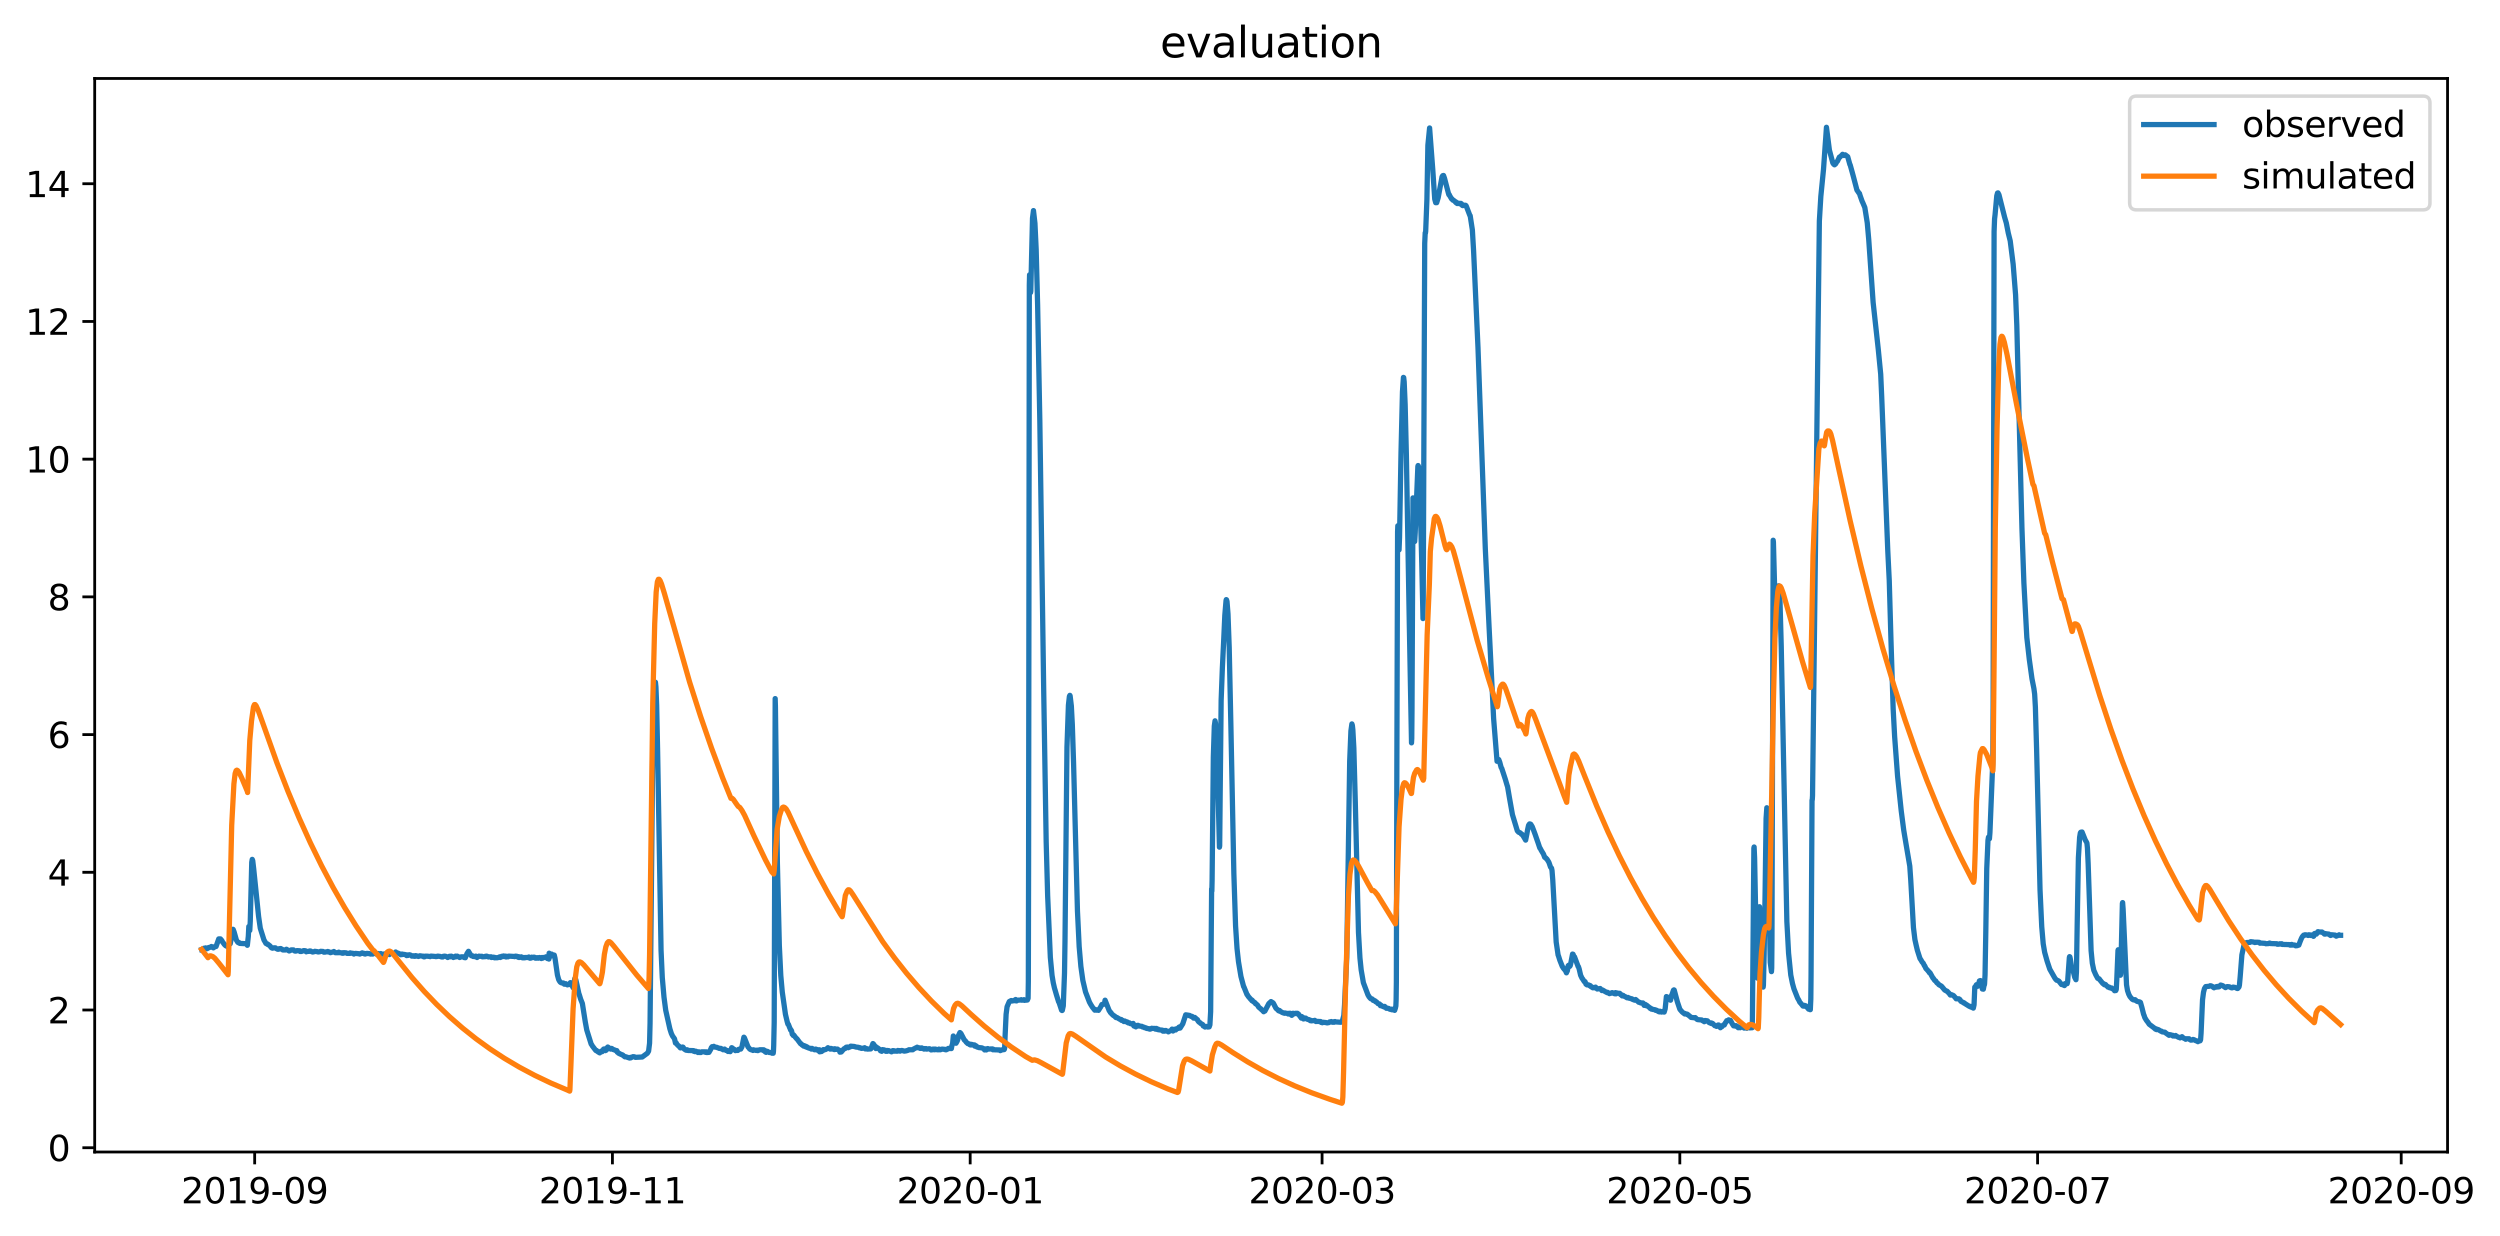 <?xml version="1.0" encoding="utf-8" standalone="no"?>
<!DOCTYPE svg PUBLIC "-//W3C//DTD SVG 1.1//EN"
  "http://www.w3.org/Graphics/SVG/1.1/DTD/svg11.dtd">
<svg xmlns:xlink="http://www.w3.org/1999/xlink" width="710.84pt" height="351.436pt" viewBox="0 0 710.84 351.436" xmlns="http://www.w3.org/2000/svg" version="1.1">
 <defs>
  <style type="text/css">*{stroke-linejoin: round; stroke-linecap: butt}</style>
 </defs>
 <g id="figure_1">
  <g id="patch_1">
   <path d="M 0 351.436 
L 710.84 351.436 
L 710.84 0 
L 0 0 
z
" style="fill: #ffffff"/>
  </g>
  <g id="axes_1">
   <g id="patch_2">
    <path d="M 26.925 327.558 
L 695.926 327.558 
L 695.926 22.318 
L 26.925 22.318 
z
" style="fill: #ffffff"/>
   </g>
   <g id="matplotlib.axis_1">
    <g id="xtick_1">
     <g id="line2d_1">
      <defs>
       <path id="mccc5cb5b7c" d="M 0 0 
L 0 3.5 
" style="stroke: #000000; stroke-width: 0.8"/>
      </defs>
      <g>
       <use xlink:href="#mccc5cb5b7c" x="72.412" y="327.558" style="stroke: #000000; stroke-width: 0.8"/>
      </g>
     </g>
     <g id="text_1">
      <!-- 2019-09 -->
      <g transform="translate(51.52 342.157) scale(0.1 -0.1)">
       <defs>
        <path id="DejaVuSans-32" d="M 1228 531 
L 3431 531 
L 3431 0 
L 469 0 
L 469 531 
Q 828 903 1448 1529 
Q 2069 2156 2228 2338 
Q 2531 2678 2651 2914 
Q 2772 3150 2772 3378 
Q 2772 3750 2511 3984 
Q 2250 4219 1831 4219 
Q 1534 4219 1204 4116 
Q 875 4013 500 3803 
L 500 4441 
Q 881 4594 1212 4672 
Q 1544 4750 1819 4750 
Q 2544 4750 2975 4387 
Q 3406 4025 3406 3419 
Q 3406 3131 3298 2873 
Q 3191 2616 2906 2266 
Q 2828 2175 2409 1742 
Q 1991 1309 1228 531 
z
" transform="scale(0.016)"/>
        <path id="DejaVuSans-30" d="M 2034 4250 
Q 1547 4250 1301 3770 
Q 1056 3291 1056 2328 
Q 1056 1369 1301 889 
Q 1547 409 2034 409 
Q 2525 409 2770 889 
Q 3016 1369 3016 2328 
Q 3016 3291 2770 3770 
Q 2525 4250 2034 4250 
z
M 2034 4750 
Q 2819 4750 3233 4129 
Q 3647 3509 3647 2328 
Q 3647 1150 3233 529 
Q 2819 -91 2034 -91 
Q 1250 -91 836 529 
Q 422 1150 422 2328 
Q 422 3509 836 4129 
Q 1250 4750 2034 4750 
z
" transform="scale(0.016)"/>
        <path id="DejaVuSans-31" d="M 794 531 
L 1825 531 
L 1825 4091 
L 703 3866 
L 703 4441 
L 1819 4666 
L 2450 4666 
L 2450 531 
L 3481 531 
L 3481 0 
L 794 0 
L 794 531 
z
" transform="scale(0.016)"/>
        <path id="DejaVuSans-39" d="M 703 97 
L 703 672 
Q 941 559 1184 500 
Q 1428 441 1663 441 
Q 2288 441 2617 861 
Q 2947 1281 2994 2138 
Q 2813 1869 2534 1725 
Q 2256 1581 1919 1581 
Q 1219 1581 811 2004 
Q 403 2428 403 3163 
Q 403 3881 828 4315 
Q 1253 4750 1959 4750 
Q 2769 4750 3195 4129 
Q 3622 3509 3622 2328 
Q 3622 1225 3098 567 
Q 2575 -91 1691 -91 
Q 1453 -91 1209 -44 
Q 966 3 703 97 
z
M 1959 2075 
Q 2384 2075 2632 2365 
Q 2881 2656 2881 3163 
Q 2881 3666 2632 3958 
Q 2384 4250 1959 4250 
Q 1534 4250 1286 3958 
Q 1038 3666 1038 3163 
Q 1038 2656 1286 2365 
Q 1534 2075 1959 2075 
z
" transform="scale(0.016)"/>
        <path id="DejaVuSans-2d" d="M 313 2009 
L 1997 2009 
L 1997 1497 
L 313 1497 
L 313 2009 
z
" transform="scale(0.016)"/>
       </defs>
       <use xlink:href="#DejaVuSans-32"/>
       <use xlink:href="#DejaVuSans-30" x="63.623"/>
       <use xlink:href="#DejaVuSans-31" x="127.246"/>
       <use xlink:href="#DejaVuSans-39" x="190.869"/>
       <use xlink:href="#DejaVuSans-2d" x="254.492"/>
       <use xlink:href="#DejaVuSans-30" x="290.576"/>
       <use xlink:href="#DejaVuSans-39" x="354.199"/>
      </g>
     </g>
    </g>
    <g id="xtick_2">
     <g id="line2d_2">
      <g>
       <use xlink:href="#mccc5cb5b7c" x="174.135" y="327.558" style="stroke: #000000; stroke-width: 0.8"/>
      </g>
     </g>
     <g id="text_2">
      <!-- 2019-11 -->
      <g transform="translate(153.243 342.157) scale(0.1 -0.1)">
       <use xlink:href="#DejaVuSans-32"/>
       <use xlink:href="#DejaVuSans-30" x="63.623"/>
       <use xlink:href="#DejaVuSans-31" x="127.246"/>
       <use xlink:href="#DejaVuSans-39" x="190.869"/>
       <use xlink:href="#DejaVuSans-2d" x="254.492"/>
       <use xlink:href="#DejaVuSans-31" x="290.576"/>
       <use xlink:href="#DejaVuSans-31" x="354.199"/>
      </g>
     </g>
    </g>
    <g id="xtick_3">
     <g id="line2d_3">
      <g>
       <use xlink:href="#mccc5cb5b7c" x="275.857" y="327.558" style="stroke: #000000; stroke-width: 0.8"/>
      </g>
     </g>
     <g id="text_3">
      <!-- 2020-01 -->
      <g transform="translate(254.966 342.157) scale(0.1 -0.1)">
       <use xlink:href="#DejaVuSans-32"/>
       <use xlink:href="#DejaVuSans-30" x="63.623"/>
       <use xlink:href="#DejaVuSans-32" x="127.246"/>
       <use xlink:href="#DejaVuSans-30" x="190.869"/>
       <use xlink:href="#DejaVuSans-2d" x="254.492"/>
       <use xlink:href="#DejaVuSans-30" x="290.576"/>
       <use xlink:href="#DejaVuSans-31" x="354.199"/>
      </g>
     </g>
    </g>
    <g id="xtick_4">
     <g id="line2d_4">
      <g>
       <use xlink:href="#mccc5cb5b7c" x="375.913" y="327.558" style="stroke: #000000; stroke-width: 0.8"/>
      </g>
     </g>
     <g id="text_4">
      <!-- 2020-03 -->
      <g transform="translate(355.021 342.157) scale(0.1 -0.1)">
       <defs>
        <path id="DejaVuSans-33" d="M 2597 2516 
Q 3050 2419 3304 2112 
Q 3559 1806 3559 1356 
Q 3559 666 3084 287 
Q 2609 -91 1734 -91 
Q 1441 -91 1130 -33 
Q 819 25 488 141 
L 488 750 
Q 750 597 1062 519 
Q 1375 441 1716 441 
Q 2309 441 2620 675 
Q 2931 909 2931 1356 
Q 2931 1769 2642 2001 
Q 2353 2234 1838 2234 
L 1294 2234 
L 1294 2753 
L 1863 2753 
Q 2328 2753 2575 2939 
Q 2822 3125 2822 3475 
Q 2822 3834 2567 4026 
Q 2313 4219 1838 4219 
Q 1578 4219 1281 4162 
Q 984 4106 628 3988 
L 628 4550 
Q 988 4650 1302 4700 
Q 1616 4750 1894 4750 
Q 2613 4750 3031 4423 
Q 3450 4097 3450 3541 
Q 3450 3153 3228 2886 
Q 3006 2619 2597 2516 
z
" transform="scale(0.016)"/>
       </defs>
       <use xlink:href="#DejaVuSans-32"/>
       <use xlink:href="#DejaVuSans-30" x="63.623"/>
       <use xlink:href="#DejaVuSans-32" x="127.246"/>
       <use xlink:href="#DejaVuSans-30" x="190.869"/>
       <use xlink:href="#DejaVuSans-2d" x="254.492"/>
       <use xlink:href="#DejaVuSans-30" x="290.576"/>
       <use xlink:href="#DejaVuSans-33" x="354.199"/>
      </g>
     </g>
    </g>
    <g id="xtick_5">
     <g id="line2d_5">
      <g>
       <use xlink:href="#mccc5cb5b7c" x="477.635" y="327.558" style="stroke: #000000; stroke-width: 0.8"/>
      </g>
     </g>
     <g id="text_5">
      <!-- 2020-05 -->
      <g transform="translate(456.744 342.157) scale(0.1 -0.1)">
       <defs>
        <path id="DejaVuSans-35" d="M 691 4666 
L 3169 4666 
L 3169 4134 
L 1269 4134 
L 1269 2991 
Q 1406 3038 1543 3061 
Q 1681 3084 1819 3084 
Q 2600 3084 3056 2656 
Q 3513 2228 3513 1497 
Q 3513 744 3044 326 
Q 2575 -91 1722 -91 
Q 1428 -91 1123 -41 
Q 819 9 494 109 
L 494 744 
Q 775 591 1075 516 
Q 1375 441 1709 441 
Q 2250 441 2565 725 
Q 2881 1009 2881 1497 
Q 2881 1984 2565 2268 
Q 2250 2553 1709 2553 
Q 1456 2553 1204 2497 
Q 953 2441 691 2322 
L 691 4666 
z
" transform="scale(0.016)"/>
       </defs>
       <use xlink:href="#DejaVuSans-32"/>
       <use xlink:href="#DejaVuSans-30" x="63.623"/>
       <use xlink:href="#DejaVuSans-32" x="127.246"/>
       <use xlink:href="#DejaVuSans-30" x="190.869"/>
       <use xlink:href="#DejaVuSans-2d" x="254.492"/>
       <use xlink:href="#DejaVuSans-30" x="290.576"/>
       <use xlink:href="#DejaVuSans-35" x="354.199"/>
      </g>
     </g>
    </g>
    <g id="xtick_6">
     <g id="line2d_6">
      <g>
       <use xlink:href="#mccc5cb5b7c" x="579.358" y="327.558" style="stroke: #000000; stroke-width: 0.8"/>
      </g>
     </g>
     <g id="text_6">
      <!-- 2020-07 -->
      <g transform="translate(558.467 342.157) scale(0.1 -0.1)">
       <defs>
        <path id="DejaVuSans-37" d="M 525 4666 
L 3525 4666 
L 3525 4397 
L 1831 0 
L 1172 0 
L 2766 4134 
L 525 4134 
L 525 4666 
z
" transform="scale(0.016)"/>
       </defs>
       <use xlink:href="#DejaVuSans-32"/>
       <use xlink:href="#DejaVuSans-30" x="63.623"/>
       <use xlink:href="#DejaVuSans-32" x="127.246"/>
       <use xlink:href="#DejaVuSans-30" x="190.869"/>
       <use xlink:href="#DejaVuSans-2d" x="254.492"/>
       <use xlink:href="#DejaVuSans-30" x="290.576"/>
       <use xlink:href="#DejaVuSans-37" x="354.199"/>
      </g>
     </g>
    </g>
    <g id="xtick_7">
     <g id="line2d_7">
      <g>
       <use xlink:href="#mccc5cb5b7c" x="682.749" y="327.558" style="stroke: #000000; stroke-width: 0.8"/>
      </g>
     </g>
     <g id="text_7">
      <!-- 2020-09 -->
      <g transform="translate(661.857 342.157) scale(0.1 -0.1)">
       <use xlink:href="#DejaVuSans-32"/>
       <use xlink:href="#DejaVuSans-30" x="63.623"/>
       <use xlink:href="#DejaVuSans-32" x="127.246"/>
       <use xlink:href="#DejaVuSans-30" x="190.869"/>
       <use xlink:href="#DejaVuSans-2d" x="254.492"/>
       <use xlink:href="#DejaVuSans-30" x="290.576"/>
       <use xlink:href="#DejaVuSans-39" x="354.199"/>
      </g>
     </g>
    </g>
   </g>
   <g id="matplotlib.axis_2">
    <g id="ytick_1">
     <g id="line2d_8">
      <defs>
       <path id="md55bb243a7" d="M 0 0 
L -3.5 0 
" style="stroke: #000000; stroke-width: 0.8"/>
      </defs>
      <g>
       <use xlink:href="#md55bb243a7" x="26.925" y="326.338" style="stroke: #000000; stroke-width: 0.8"/>
      </g>
     </g>
     <g id="text_8">
      <!-- 0 -->
      <g transform="translate(13.562 330.137) scale(0.1 -0.1)">
       <use xlink:href="#DejaVuSans-30"/>
      </g>
     </g>
    </g>
    <g id="ytick_2">
     <g id="line2d_9">
      <g>
       <use xlink:href="#md55bb243a7" x="26.925" y="287.182" style="stroke: #000000; stroke-width: 0.8"/>
      </g>
     </g>
     <g id="text_9">
      <!-- 2 -->
      <g transform="translate(13.562 290.981) scale(0.1 -0.1)">
       <use xlink:href="#DejaVuSans-32"/>
      </g>
     </g>
    </g>
    <g id="ytick_3">
     <g id="line2d_10">
      <g>
       <use xlink:href="#md55bb243a7" x="26.925" y="248.026" style="stroke: #000000; stroke-width: 0.8"/>
      </g>
     </g>
     <g id="text_10">
      <!-- 4 -->
      <g transform="translate(13.562 251.825) scale(0.1 -0.1)">
       <defs>
        <path id="DejaVuSans-34" d="M 2419 4116 
L 825 1625 
L 2419 1625 
L 2419 4116 
z
M 2253 4666 
L 3047 4666 
L 3047 1625 
L 3713 1625 
L 3713 1100 
L 3047 1100 
L 3047 0 
L 2419 0 
L 2419 1100 
L 313 1100 
L 313 1709 
L 2253 4666 
z
" transform="scale(0.016)"/>
       </defs>
       <use xlink:href="#DejaVuSans-34"/>
      </g>
     </g>
    </g>
    <g id="ytick_4">
     <g id="line2d_11">
      <g>
       <use xlink:href="#md55bb243a7" x="26.925" y="208.87" style="stroke: #000000; stroke-width: 0.8"/>
      </g>
     </g>
     <g id="text_11">
      <!-- 6 -->
      <g transform="translate(13.562 212.669) scale(0.1 -0.1)">
       <defs>
        <path id="DejaVuSans-36" d="M 2113 2584 
Q 1688 2584 1439 2293 
Q 1191 2003 1191 1497 
Q 1191 994 1439 701 
Q 1688 409 2113 409 
Q 2538 409 2786 701 
Q 3034 994 3034 1497 
Q 3034 2003 2786 2293 
Q 2538 2584 2113 2584 
z
M 3366 4563 
L 3366 3988 
Q 3128 4100 2886 4159 
Q 2644 4219 2406 4219 
Q 1781 4219 1451 3797 
Q 1122 3375 1075 2522 
Q 1259 2794 1537 2939 
Q 1816 3084 2150 3084 
Q 2853 3084 3261 2657 
Q 3669 2231 3669 1497 
Q 3669 778 3244 343 
Q 2819 -91 2113 -91 
Q 1303 -91 875 529 
Q 447 1150 447 2328 
Q 447 3434 972 4092 
Q 1497 4750 2381 4750 
Q 2619 4750 2861 4703 
Q 3103 4656 3366 4563 
z
" transform="scale(0.016)"/>
       </defs>
       <use xlink:href="#DejaVuSans-36"/>
      </g>
     </g>
    </g>
    <g id="ytick_5">
     <g id="line2d_12">
      <g>
       <use xlink:href="#md55bb243a7" x="26.925" y="169.714" style="stroke: #000000; stroke-width: 0.8"/>
      </g>
     </g>
     <g id="text_12">
      <!-- 8 -->
      <g transform="translate(13.562 173.514) scale(0.1 -0.1)">
       <defs>
        <path id="DejaVuSans-38" d="M 2034 2216 
Q 1584 2216 1326 1975 
Q 1069 1734 1069 1313 
Q 1069 891 1326 650 
Q 1584 409 2034 409 
Q 2484 409 2743 651 
Q 3003 894 3003 1313 
Q 3003 1734 2745 1975 
Q 2488 2216 2034 2216 
z
M 1403 2484 
Q 997 2584 770 2862 
Q 544 3141 544 3541 
Q 544 4100 942 4425 
Q 1341 4750 2034 4750 
Q 2731 4750 3128 4425 
Q 3525 4100 3525 3541 
Q 3525 3141 3298 2862 
Q 3072 2584 2669 2484 
Q 3125 2378 3379 2068 
Q 3634 1759 3634 1313 
Q 3634 634 3220 271 
Q 2806 -91 2034 -91 
Q 1263 -91 848 271 
Q 434 634 434 1313 
Q 434 1759 690 2068 
Q 947 2378 1403 2484 
z
M 1172 3481 
Q 1172 3119 1398 2916 
Q 1625 2713 2034 2713 
Q 2441 2713 2670 2916 
Q 2900 3119 2900 3481 
Q 2900 3844 2670 4047 
Q 2441 4250 2034 4250 
Q 1625 4250 1398 4047 
Q 1172 3844 1172 3481 
z
" transform="scale(0.016)"/>
       </defs>
       <use xlink:href="#DejaVuSans-38"/>
      </g>
     </g>
    </g>
    <g id="ytick_6">
     <g id="line2d_13">
      <g>
       <use xlink:href="#md55bb243a7" x="26.925" y="130.558" style="stroke: #000000; stroke-width: 0.8"/>
      </g>
     </g>
     <g id="text_13">
      <!-- 10 -->
      <g transform="translate(7.2 134.358) scale(0.1 -0.1)">
       <use xlink:href="#DejaVuSans-31"/>
       <use xlink:href="#DejaVuSans-30" x="63.623"/>
      </g>
     </g>
    </g>
    <g id="ytick_7">
     <g id="line2d_14">
      <g>
       <use xlink:href="#md55bb243a7" x="26.925" y="91.403" style="stroke: #000000; stroke-width: 0.8"/>
      </g>
     </g>
     <g id="text_14">
      <!-- 12 -->
      <g transform="translate(7.2 95.202) scale(0.1 -0.1)">
       <use xlink:href="#DejaVuSans-31"/>
       <use xlink:href="#DejaVuSans-32" x="63.623"/>
      </g>
     </g>
    </g>
    <g id="ytick_8">
     <g id="line2d_15">
      <g>
       <use xlink:href="#md55bb243a7" x="26.925" y="52.247" style="stroke: #000000; stroke-width: 0.8"/>
      </g>
     </g>
     <g id="text_15">
      <!-- 14 -->
      <g transform="translate(7.2 56.046) scale(0.1 -0.1)">
       <use xlink:href="#DejaVuSans-31"/>
       <use xlink:href="#DejaVuSans-34" x="63.623"/>
      </g>
     </g>
    </g>
   </g>
   <g id="line2d_16">
    <path d="M 57.334 270.002 
L 57.682 269.905 
L 57.89 269.709 
L 58.029 269.611 
L 58.168 269.66 
L 58.307 269.66 
L 58.446 269.513 
L 58.654 269.758 
L 58.724 269.709 
L 58.863 269.758 
L 59.071 269.513 
L 59.141 269.611 
L 59.349 269.415 
L 59.488 269.415 
L 59.766 269.317 
L 59.905 269.317 
L 60.113 269.121 
L 60.669 269.513 
L 60.878 269.317 
L 60.947 269.317 
L 61.017 269.17 
L 61.086 269.219 
L 61.364 269.121 
L 61.434 269.121 
L 61.781 268.143 
L 62.198 266.968 
L 62.684 266.968 
L 62.962 267.359 
L 63.032 267.359 
L 63.31 267.898 
L 63.449 268.045 
L 63.796 268.534 
L 64.143 268.877 
L 64.421 269.024 
L 64.63 268.975 
L 64.699 269.024 
L 64.769 269.219 
L 65.186 268.338 
L 65.464 268.338 
L 65.672 267.262 
L 66.089 264.521 
L 66.228 264.227 
L 66.297 264.276 
L 66.575 265.01 
L 67.201 267.262 
L 67.618 267.947 
L 67.896 268.094 
L 67.965 267.996 
L 68.173 268.24 
L 70.049 268.338 
L 70.258 268.534 
L 70.327 268.779 
L 70.605 266.234 
L 70.744 263.444 
L 70.814 263.542 
L 71.022 264.57 
L 71.161 261.927 
L 71.578 245.187 
L 71.717 244.355 
L 71.856 244.698 
L 72.134 247.047 
L 73.524 260.556 
L 74.01 263.933 
L 75.052 267.262 
L 75.4 267.849 
L 75.608 268.24 
L 75.886 268.387 
L 76.025 268.387 
L 76.094 268.534 
L 76.164 268.485 
L 76.789 268.975 
L 77.137 269.464 
L 77.484 269.611 
L 77.762 269.513 
L 78.318 269.513 
L 78.526 269.709 
L 78.804 269.807 
L 78.943 269.905 
L 79.221 269.905 
L 79.36 269.758 
L 79.499 269.758 
L 79.708 269.709 
L 79.847 269.709 
L 80.055 269.905 
L 80.194 269.905 
L 80.402 270.1 
L 81.236 270.1 
L 81.445 269.905 
L 82.209 270.394 
L 82.487 270.296 
L 82.626 270.198 
L 82.765 270.1 
L 82.904 270.1 
L 83.46 270.1 
L 83.668 270.345 
L 83.946 270.443 
L 84.293 270.394 
L 84.432 270.296 
L 85.266 270.345 
L 85.336 270.541 
L 85.405 270.492 
L 85.475 270.443 
L 85.614 270.541 
L 85.822 270.492 
L 86.1 270.394 
L 86.308 270.296 
L 86.447 270.296 
L 86.864 270.345 
L 87.073 270.639 
L 87.212 270.541 
L 87.976 270.492 
L 88.046 270.394 
L 88.184 270.492 
L 88.254 270.394 
L 88.393 270.443 
L 88.81 270.688 
L 88.949 270.688 
L 89.366 270.59 
L 89.505 270.492 
L 90.199 270.59 
L 90.477 270.688 
L 91.033 270.59 
L 91.172 270.492 
L 91.867 270.541 
L 92.076 270.737 
L 92.214 270.688 
L 92.353 270.737 
L 92.562 270.688 
L 93.118 270.59 
L 93.187 270.541 
L 93.326 270.688 
L 93.535 270.639 
L 93.952 270.883 
L 94.229 270.786 
L 94.646 270.688 
L 94.785 270.639 
L 94.924 270.541 
L 95.063 270.688 
L 95.202 270.737 
L 95.341 270.883 
L 96.244 270.883 
L 96.314 270.737 
L 96.383 270.835 
L 96.453 270.786 
L 96.592 270.883 
L 97.148 270.932 
L 97.287 271.03 
L 97.495 271.03 
L 97.565 270.883 
L 97.634 271.03 
L 97.704 270.981 
L 97.843 270.883 
L 98.468 270.932 
L 98.676 271.079 
L 99.51 271.079 
L 99.58 270.932 
L 99.649 270.981 
L 100.413 271.079 
L 100.622 271.275 
L 100.761 271.177 
L 101.039 271.079 
L 102.012 271.177 
L 102.289 271.275 
L 102.428 271.226 
L 102.637 271.079 
L 102.915 270.981 
L 102.984 270.932 
L 103.054 271.079 
L 103.123 271.03 
L 103.262 271.03 
L 103.471 271.079 
L 103.54 271.079 
L 103.61 271.226 
L 103.679 271.128 
L 103.818 271.275 
L 104.027 271.128 
L 104.166 271.177 
L 104.304 271.079 
L 105.208 271.177 
L 105.347 271.275 
L 105.833 271.226 
L 105.903 271.128 
L 105.972 271.275 
L 106.042 271.177 
L 106.181 271.177 
L 106.458 271.079 
L 106.875 271.128 
L 107.084 271.275 
L 107.501 271.275 
L 107.57 271.128 
L 107.64 271.226 
L 107.848 271.275 
L 108.196 271.226 
L 108.265 271.128 
L 108.473 271.324 
L 109.794 271.226 
L 109.933 271.226 
L 110.419 271.275 
L 110.488 271.373 
L 110.558 271.275 
L 110.697 271.422 
L 110.905 271.177 
L 111.183 271.079 
L 111.739 271.128 
L 111.809 271.226 
L 111.878 271.128 
L 112.017 271.275 
L 112.226 271.275 
L 112.503 270.688 
L 112.712 270.883 
L 113.059 270.981 
L 113.337 271.079 
L 113.546 271.177 
L 113.685 271.275 
L 113.754 271.275 
L 113.963 271.471 
L 114.171 271.373 
L 114.241 271.275 
L 114.31 271.422 
L 114.379 271.275 
L 114.449 271.324 
L 115.213 271.422 
L 115.352 271.52 
L 115.422 271.471 
L 115.63 271.716 
L 115.908 271.52 
L 115.978 271.667 
L 116.047 271.618 
L 116.394 271.471 
L 116.742 271.569 
L 116.95 271.716 
L 117.02 271.716 
L 117.089 271.862 
L 117.159 271.813 
L 117.228 271.764 
L 117.367 271.862 
L 117.576 271.764 
L 117.784 271.911 
L 117.923 271.764 
L 117.993 271.911 
L 118.201 271.716 
L 118.479 271.862 
L 118.618 271.813 
L 118.965 271.96 
L 119.382 271.764 
L 120.077 271.862 
L 120.216 271.911 
L 120.286 271.862 
L 120.494 272.058 
L 120.633 272.058 
L 120.702 272.058 
L 120.911 271.862 
L 121.119 271.911 
L 121.328 271.862 
L 122.231 271.96 
L 122.301 272.009 
L 122.509 271.862 
L 122.648 271.862 
L 123.829 271.96 
L 123.968 272.009 
L 124.107 271.96 
L 124.246 271.911 
L 124.316 271.96 
L 124.454 271.862 
L 125.219 271.96 
L 125.566 272.107 
L 125.914 272.107 
L 126.053 271.911 
L 126.192 271.911 
L 126.4 271.862 
L 126.886 271.96 
L 127.303 272.254 
L 127.512 272.058 
L 127.72 272.058 
L 127.79 271.911 
L 127.859 271.96 
L 127.929 271.911 
L 127.998 272.058 
L 128.068 272.009 
L 128.276 271.862 
L 128.554 271.96 
L 128.832 272.205 
L 128.901 272.254 
L 129.11 272.058 
L 129.318 272.009 
L 129.388 272.107 
L 129.527 271.862 
L 129.596 271.862 
L 129.666 272.058 
L 129.735 271.96 
L 129.805 272.009 
L 130.013 271.862 
L 130.708 272.254 
L 131.125 272.058 
L 131.82 272.058 
L 131.959 272.254 
L 132.306 272.319 
L 132.792 271.128 
L 133.209 270.492 
L 133.765 271.422 
L 133.835 271.471 
L 134.043 271.764 
L 134.46 271.813 
L 134.53 271.96 
L 134.599 271.911 
L 134.946 272.009 
L 135.085 272.009 
L 135.294 271.862 
L 135.641 272.254 
L 135.711 272.058 
L 135.78 272.107 
L 136.197 271.862 
L 136.406 271.911 
L 137.031 271.911 
L 137.17 272.058 
L 137.934 272.009 
L 138.004 271.911 
L 138.073 272.009 
L 138.282 271.862 
L 138.56 271.911 
L 138.768 272.058 
L 138.907 272.107 
L 139.115 272.058 
L 139.671 272.058 
L 139.741 272.254 
L 139.81 272.205 
L 140.019 272.205 
L 140.158 272.205 
L 140.366 272.156 
L 140.505 272.303 
L 140.575 272.254 
L 140.713 272.352 
L 140.852 272.254 
L 141.061 272.303 
L 141.2 272.352 
L 141.686 272.254 
L 142.103 272.058 
L 142.242 272.254 
L 142.312 272.107 
L 142.52 272.107 
L 142.659 271.911 
L 142.798 272.009 
L 142.867 271.911 
L 142.937 272.009 
L 143.145 271.813 
L 143.354 271.862 
L 143.493 271.862 
L 143.562 272.009 
L 143.701 271.862 
L 143.771 272.058 
L 143.84 271.96 
L 143.91 272.107 
L 143.979 272.058 
L 144.049 272.058 
L 144.118 271.911 
L 144.188 271.96 
L 144.327 272.058 
L 144.466 272.058 
L 144.674 271.862 
L 146.272 271.96 
L 146.342 272.009 
L 146.55 271.862 
L 146.967 271.911 
L 147.175 272.107 
L 147.314 272.156 
L 147.384 272.205 
L 147.453 272.009 
L 147.523 272.107 
L 147.592 272.254 
L 147.662 272.156 
L 147.801 272.205 
L 147.94 272.107 
L 148.079 272.205 
L 148.218 272.058 
L 148.426 272.303 
L 148.496 272.254 
L 148.635 272.352 
L 148.773 272.254 
L 148.843 272.352 
L 148.982 272.254 
L 149.19 272.352 
L 149.329 272.254 
L 150.302 272.254 
L 150.372 272.107 
L 150.441 272.156 
L 150.65 272.45 
L 150.788 272.303 
L 150.858 272.45 
L 151.066 272.254 
L 151.205 272.156 
L 151.344 272.303 
L 151.483 272.254 
L 151.622 272.254 
L 151.761 272.156 
L 151.9 272.156 
L 152.039 272.205 
L 152.109 272.254 
L 152.248 272.45 
L 152.387 272.401 
L 152.456 272.303 
L 152.595 272.45 
L 152.803 272.352 
L 152.873 272.303 
L 152.942 272.401 
L 153.012 272.303 
L 153.081 272.45 
L 153.151 272.352 
L 153.22 272.401 
L 153.429 272.254 
L 153.498 272.352 
L 153.637 272.303 
L 153.776 272.401 
L 153.915 272.548 
L 154.124 272.254 
L 154.263 272.45 
L 154.471 272.254 
L 155.027 272.254 
L 155.235 272.058 
L 155.513 272.352 
L 155.652 272.548 
L 155.861 272.205 
L 156.069 272.694 
L 156.139 271.03 
L 156.208 271.569 
L 156.556 271.911 
L 156.833 271.275 
L 157.042 271.471 
L 157.598 271.569 
L 157.806 272.45 
L 158.501 277.246 
L 158.848 278.519 
L 159.057 278.91 
L 159.335 279.302 
L 159.752 279.498 
L 160.169 279.498 
L 160.238 279.645 
L 160.308 279.596 
L 160.377 279.645 
L 160.447 279.84 
L 160.516 279.791 
L 160.655 279.84 
L 160.863 279.694 
L 161.002 279.889 
L 161.141 279.889 
L 161.35 280.036 
L 161.489 279.889 
L 161.836 279.889 
L 162.184 279.4 
L 162.323 279.596 
L 162.462 280.15 
L 162.531 279.987 
L 162.601 280.036 
L 162.948 280.819 
L 163.434 278.274 
L 163.504 278.176 
L 163.712 278.519 
L 164.06 280.036 
L 164.616 282.63 
L 164.685 282.728 
L 165.102 284.099 
L 165.588 285.322 
L 166.422 290.608 
L 166.839 292.86 
L 168.09 296.873 
L 168.159 296.922 
L 168.437 297.412 
L 169.41 298.684 
L 169.618 298.684 
L 169.757 298.88 
L 169.827 298.88 
L 170.035 299.076 
L 170.522 299.369 
L 170.938 298.88 
L 171.077 298.929 
L 171.216 299.027 
L 171.633 298.293 
L 171.911 298.244 
L 172.12 298.733 
L 172.328 298.537 
L 172.398 298.586 
L 172.537 298.048 
L 172.676 297.852 
L 172.815 297.705 
L 173.648 298.293 
L 173.857 298.097 
L 173.996 298.146 
L 174.274 298.39 
L 174.621 298.488 
L 175.038 298.684 
L 175.177 298.684 
L 175.246 298.831 
L 175.316 298.733 
L 175.385 298.733 
L 175.524 299.174 
L 175.594 299.125 
L 175.872 299.467 
L 176.08 299.516 
L 176.219 299.663 
L 176.567 299.761 
L 176.706 299.859 
L 177.053 299.957 
L 177.331 300.25 
L 177.539 300.348 
L 177.678 300.495 
L 177.817 300.446 
L 178.443 300.642 
L 178.721 300.74 
L 178.998 300.838 
L 179.068 300.838 
L 179.276 300.642 
L 179.346 300.789 
L 179.415 300.74 
L 179.971 300.446 
L 180.458 300.495 
L 180.666 300.642 
L 182.612 300.544 
L 184.071 299.467 
L 184.418 298.88 
L 184.696 296.628 
L 184.835 290.951 
L 185.321 241.663 
L 185.599 212.933 
L 186.016 198.983 
L 186.294 194.089 
L 186.364 193.991 
L 186.503 195.313 
L 186.711 200.55 
L 186.989 213.863 
L 187.962 270.198 
L 188.309 277.932 
L 188.796 283.511 
L 189.282 287.231 
L 190.463 292.517 
L 190.88 293.839 
L 191.227 294.573 
L 191.783 295.356 
L 192.061 296.58 
L 192.131 296.433 
L 192.2 296.531 
L 192.27 296.531 
L 192.409 296.824 
L 192.826 297.314 
L 192.965 297.363 
L 193.451 297.95 
L 193.59 297.95 
L 193.729 297.754 
L 193.937 297.852 
L 194.076 297.705 
L 194.215 297.754 
L 194.563 298.293 
L 194.632 298.293 
L 194.841 298.488 
L 195.049 298.586 
L 195.188 298.635 
L 195.257 298.488 
L 195.327 298.537 
L 195.396 298.488 
L 195.605 298.684 
L 197.203 298.733 
L 197.272 298.929 
L 197.342 298.831 
L 197.62 299.027 
L 197.759 298.88 
L 197.967 298.929 
L 198.176 299.076 
L 198.384 299.174 
L 198.454 299.271 
L 198.523 299.076 
L 198.593 299.125 
L 198.732 299.076 
L 198.94 299.271 
L 199.287 299.271 
L 199.496 299.076 
L 200.538 299.076 
L 200.608 299.223 
L 200.677 299.174 
L 200.816 299.076 
L 200.955 299.271 
L 201.58 299.223 
L 202.067 298.39 
L 202.275 297.852 
L 202.414 297.852 
L 202.484 297.607 
L 202.553 297.656 
L 202.692 297.705 
L 202.97 297.509 
L 203.178 297.705 
L 203.873 297.803 
L 204.012 297.901 
L 204.36 297.999 
L 204.499 298.097 
L 204.985 298.097 
L 205.124 298.244 
L 205.471 298.342 
L 205.61 298.488 
L 205.819 298.39 
L 205.958 298.439 
L 206.027 298.293 
L 206.236 298.488 
L 206.444 298.684 
L 206.792 298.684 
L 207 298.978 
L 207.139 298.88 
L 207.556 298.978 
L 207.625 299.027 
L 207.834 298.635 
L 208.042 297.901 
L 208.251 297.999 
L 208.529 298.293 
L 208.807 298.39 
L 209.085 298.733 
L 209.154 298.586 
L 209.223 298.684 
L 209.779 298.684 
L 209.988 298.39 
L 210.127 298.342 
L 210.613 298.293 
L 210.961 297.656 
L 211.516 294.915 
L 211.655 295.062 
L 212.698 297.705 
L 212.906 297.901 
L 213.184 298.293 
L 213.392 298.39 
L 213.531 298.488 
L 214.018 298.537 
L 214.087 298.684 
L 214.226 298.488 
L 214.435 298.586 
L 214.574 298.586 
L 215.06 298.684 
L 215.199 298.684 
L 215.268 298.586 
L 215.477 298.733 
L 215.963 298.488 
L 216.867 298.488 
L 216.936 298.635 
L 217.006 298.537 
L 217.145 298.488 
L 217.214 298.537 
L 217.283 298.831 
L 217.353 298.684 
L 217.492 298.684 
L 217.631 299.125 
L 217.7 298.831 
L 217.839 299.223 
L 217.978 298.929 
L 218.048 299.027 
L 218.187 298.929 
L 218.395 299.076 
L 218.604 299.174 
L 218.743 299.271 
L 219.368 299.271 
L 219.507 299.467 
L 219.576 299.369 
L 219.715 299.467 
L 219.854 299.467 
L 219.924 298.88 
L 219.993 297.216 
L 220.132 290.706 
L 220.41 198.641 
L 220.48 200.843 
L 221.036 245.285 
L 221.591 268.828 
L 222.008 277.393 
L 222.425 282.043 
L 223.328 288.406 
L 223.606 289.58 
L 223.815 290.461 
L 224.023 291.196 
L 224.162 291.245 
L 224.579 292.321 
L 224.649 292.419 
L 224.788 292.86 
L 224.857 292.762 
L 225.066 293.104 
L 225.274 294.083 
L 225.343 294.034 
L 225.413 294.132 
L 225.552 294.426 
L 225.621 294.23 
L 225.691 294.475 
L 225.76 294.377 
L 226.108 294.866 
L 226.525 295.356 
L 226.594 295.356 
L 226.942 295.845 
L 227.636 296.775 
L 227.706 296.726 
L 228.053 297.118 
L 228.192 297.118 
L 228.331 297.314 
L 228.47 297.314 
L 228.54 297.461 
L 228.609 297.363 
L 228.679 297.314 
L 228.818 297.509 
L 228.957 297.509 
L 229.026 297.509 
L 229.096 297.656 
L 229.165 297.509 
L 229.235 297.607 
L 229.443 297.803 
L 229.512 297.705 
L 229.721 297.901 
L 229.999 297.999 
L 230.277 298.097 
L 230.624 298.097 
L 230.694 298.293 
L 230.763 298.244 
L 230.902 298.097 
L 231.041 298.293 
L 231.527 298.342 
L 231.597 298.488 
L 231.666 298.439 
L 231.805 298.488 
L 231.944 298.293 
L 232.083 298.439 
L 232.222 298.39 
L 232.57 298.684 
L 232.778 298.488 
L 232.987 298.488 
L 233.056 299.076 
L 233.126 298.929 
L 233.265 298.782 
L 233.334 299.027 
L 233.403 298.831 
L 233.473 298.929 
L 233.612 298.978 
L 233.751 298.684 
L 233.82 298.635 
L 233.959 298.733 
L 234.029 298.684 
L 234.098 298.439 
L 234.168 298.488 
L 234.724 298.439 
L 234.932 298.293 
L 235.071 298.195 
L 235.21 298.097 
L 235.349 298.097 
L 235.418 297.901 
L 235.488 297.999 
L 235.627 298.097 
L 235.905 298.195 
L 236.044 298.293 
L 236.252 298.097 
L 236.6 298.293 
L 236.669 298.195 
L 236.808 298.293 
L 236.947 298.244 
L 237.225 298.439 
L 237.364 298.195 
L 237.572 298.342 
L 237.642 298.39 
L 237.781 298.293 
L 238.128 298.293 
L 238.337 298.488 
L 238.545 298.586 
L 238.684 298.635 
L 238.823 299.174 
L 239.101 298.929 
L 239.171 299.125 
L 239.24 299.076 
L 239.935 298.244 
L 240.074 298.146 
L 240.213 298.097 
L 240.282 298.146 
L 240.491 297.852 
L 240.56 297.901 
L 240.63 297.754 
L 240.699 297.803 
L 240.769 297.852 
L 240.908 297.705 
L 241.186 297.901 
L 241.394 297.705 
L 241.672 297.705 
L 241.88 297.461 
L 242.923 297.558 
L 243.062 297.607 
L 243.34 297.705 
L 244.173 297.803 
L 244.382 297.95 
L 244.521 297.901 
L 244.938 298.097 
L 245.771 297.999 
L 245.841 297.901 
L 246.049 298.244 
L 246.119 298.146 
L 246.188 298.097 
L 246.327 298.195 
L 246.397 298.146 
L 246.605 298.293 
L 247.578 298.244 
L 247.786 297.852 
L 248.203 296.726 
L 248.342 296.824 
L 248.829 297.558 
L 248.898 297.803 
L 248.968 297.558 
L 249.037 298.146 
L 249.107 297.852 
L 249.176 297.754 
L 249.385 298.048 
L 249.454 297.901 
L 249.523 297.95 
L 250.218 298.488 
L 250.357 298.782 
L 250.635 298.733 
L 250.705 298.929 
L 250.774 298.831 
L 250.913 298.439 
L 251.052 298.488 
L 251.191 298.488 
L 251.469 298.537 
L 251.677 298.684 
L 251.816 298.782 
L 251.886 298.929 
L 252.025 298.684 
L 252.094 298.88 
L 252.164 298.733 
L 252.233 298.929 
L 252.372 298.684 
L 252.65 298.782 
L 252.72 298.733 
L 252.928 298.88 
L 253.415 298.929 
L 253.484 299.076 
L 253.623 298.88 
L 253.692 298.88 
L 253.831 298.733 
L 254.04 298.88 
L 254.109 298.733 
L 254.179 298.88 
L 254.248 298.831 
L 254.387 298.88 
L 254.526 298.831 
L 254.735 298.88 
L 255.221 298.88 
L 255.291 298.684 
L 255.36 298.733 
L 255.777 298.733 
L 255.916 298.88 
L 256.055 298.782 
L 256.194 298.733 
L 256.402 298.684 
L 256.819 298.782 
L 257.097 298.88 
L 257.722 298.782 
L 258 298.684 
L 258.209 298.635 
L 258.417 298.488 
L 259.529 298.488 
L 259.737 298.293 
L 259.946 298.195 
L 260.502 297.901 
L 260.71 297.852 
L 260.78 297.754 
L 260.919 297.901 
L 261.544 297.95 
L 261.613 298.097 
L 261.683 298.048 
L 261.891 298.097 
L 262.1 297.95 
L 262.308 298.097 
L 262.586 298.195 
L 262.725 298.293 
L 262.864 298.146 
L 263.003 298.195 
L 263.212 298.244 
L 263.281 298.146 
L 263.351 298.293 
L 263.42 298.195 
L 263.559 298.293 
L 264.184 298.195 
L 264.323 298.195 
L 264.462 298.293 
L 264.671 298.342 
L 264.74 298.537 
L 264.81 298.488 
L 265.227 298.488 
L 265.296 298.293 
L 265.366 298.342 
L 265.435 298.39 
L 265.574 298.293 
L 265.643 298.439 
L 265.713 298.293 
L 265.782 298.488 
L 265.852 298.39 
L 265.991 298.293 
L 266.199 298.39 
L 266.477 298.488 
L 266.894 298.488 
L 266.964 298.293 
L 267.033 298.39 
L 267.172 298.488 
L 267.242 298.39 
L 267.381 298.488 
L 267.797 298.293 
L 268.77 298.39 
L 268.84 298.488 
L 268.909 298.39 
L 269.048 298.488 
L 269.187 298.39 
L 269.396 298.244 
L 269.465 298.293 
L 269.673 298.097 
L 270.507 298.146 
L 270.646 297.363 
L 270.855 296.775 
L 271.063 294.573 
L 271.202 294.964 
L 271.55 296.188 
L 271.758 296.531 
L 271.827 296.628 
L 272.105 296.139 
L 272.314 295.65 
L 272.522 294.475 
L 272.939 293.594 
L 273.217 293.839 
L 274.19 295.699 
L 274.468 295.943 
L 274.746 296.335 
L 275.024 296.58 
L 275.163 296.726 
L 275.58 296.824 
L 275.718 297.02 
L 275.857 296.971 
L 275.927 297.118 
L 276.066 296.922 
L 276.274 297.118 
L 276.344 296.971 
L 276.413 297.118 
L 276.483 297.02 
L 276.622 297.069 
L 277.108 297.118 
L 277.178 297.461 
L 277.247 297.216 
L 277.317 297.265 
L 277.664 297.461 
L 277.803 297.705 
L 278.081 297.754 
L 278.22 297.852 
L 279.193 297.95 
L 279.61 298.146 
L 279.748 298.195 
L 279.957 298.537 
L 280.165 298.244 
L 280.443 298.537 
L 280.652 298.195 
L 280.721 298.342 
L 280.86 298.146 
L 280.999 298.293 
L 282.18 298.244 
L 282.319 298.488 
L 282.389 298.488 
L 282.458 298.342 
L 282.528 298.39 
L 282.667 298.488 
L 284.265 298.537 
L 284.404 298.733 
L 284.821 298.537 
L 285.168 298.488 
L 285.446 298.244 
L 285.516 298.439 
L 285.585 298.342 
L 285.655 297.999 
L 285.794 294.377 
L 286.071 288.406 
L 286.349 286.252 
L 286.975 284.784 
L 287.531 284.49 
L 287.67 284.637 
L 287.878 284.588 
L 288.225 284.539 
L 288.295 284.441 
L 288.364 284.539 
L 288.503 284.392 
L 288.712 284.343 
L 288.781 284.196 
L 288.92 284.588 
L 289.059 284.588 
L 289.268 284.392 
L 290.31 284.343 
L 290.379 284.245 
L 290.518 284.392 
L 291.005 284.343 
L 291.144 284.245 
L 291.283 284.441 
L 291.491 284.392 
L 291.63 284.392 
L 292.116 284.343 
L 292.325 283.854 
L 292.394 279.106 
L 292.464 245.677 
L 292.672 81.026 
L 292.742 78.138 
L 292.811 78.922 
L 293.02 83.18 
L 293.089 82.739 
L 293.228 76.768 
L 293.576 62.036 
L 293.854 59.882 
L 294.27 63.504 
L 294.618 70.895 
L 295.035 86.851 
L 295.66 119.693 
L 296.772 196.977 
L 297.467 239.363 
L 297.884 254.683 
L 298.648 272.205 
L 299.134 277.344 
L 299.482 279.449 
L 299.829 280.966 
L 300.037 281.651 
L 300.385 282.875 
L 301.01 284.882 
L 301.08 284.882 
L 301.844 287.231 
L 301.983 287.329 
L 302.052 287.28 
L 302.33 286.007 
L 302.678 276.708 
L 302.817 267.555 
L 303.373 212.492 
L 303.79 200.501 
L 304.067 198.005 
L 304.206 197.711 
L 304.276 197.858 
L 304.623 200.745 
L 304.901 206.08 
L 305.249 216.799 
L 306.36 259.039 
L 306.847 269.17 
L 307.333 274.799 
L 307.889 278.764 
L 308.653 282.043 
L 309.765 284.931 
L 310.112 285.567 
L 310.599 286.35 
L 311.294 287.231 
L 311.433 287.035 
L 311.78 287.231 
L 312.058 287.133 
L 312.266 287.231 
L 312.336 287.28 
L 312.961 286.301 
L 313.309 285.616 
L 313.517 285.567 
L 314.004 285.518 
L 314.212 284.392 
L 314.351 284.735 
L 315.393 287.378 
L 315.602 287.623 
L 315.741 287.916 
L 315.88 287.916 
L 316.088 288.308 
L 316.366 288.504 
L 316.505 288.699 
L 316.713 288.797 
L 316.852 288.895 
L 316.922 288.895 
L 317.2 289.238 
L 317.339 289.336 
L 317.547 289.287 
L 317.686 289.385 
L 318.52 289.874 
L 318.798 289.874 
L 318.867 290.119 
L 318.937 290.07 
L 319.076 290.07 
L 319.215 290.217 
L 319.284 290.168 
L 319.562 290.461 
L 319.771 290.412 
L 319.84 290.315 
L 319.979 290.461 
L 320.465 290.559 
L 320.535 290.706 
L 320.604 290.657 
L 320.674 290.657 
L 320.813 290.853 
L 321.16 290.853 
L 321.369 291.049 
L 321.786 291.098 
L 321.855 291.196 
L 322.064 291.049 
L 322.202 291 
L 322.411 291.734 
L 322.55 291.783 
L 322.689 291.636 
L 322.967 291.979 
L 323.175 291.587 
L 323.245 291.783 
L 323.314 291.587 
L 323.384 291.685 
L 323.453 291.538 
L 323.523 291.587 
L 323.592 291.538 
L 323.801 291.734 
L 323.94 291.685 
L 324.217 291.783 
L 324.704 291.832 
L 324.912 292.028 
L 325.051 292.028 
L 325.329 292.077 
L 325.468 292.223 
L 325.885 292.272 
L 326.024 292.419 
L 326.788 292.517 
L 326.858 292.615 
L 326.927 292.517 
L 327.066 292.615 
L 327.483 292.37 
L 327.692 292.419 
L 328.386 292.419 
L 328.525 292.615 
L 328.803 292.419 
L 328.873 292.664 
L 328.942 292.615 
L 329.151 292.713 
L 329.22 292.762 
L 329.29 292.615 
L 329.498 292.811 
L 330.471 292.909 
L 330.54 293.104 
L 330.61 292.958 
L 330.679 293.202 
L 330.749 293.153 
L 330.818 293.153 
L 330.888 293.007 
L 331.027 293.202 
L 331.235 293.153 
L 331.305 293.007 
L 331.374 293.055 
L 331.444 293.153 
L 331.513 293.007 
L 331.583 293.104 
L 331.861 293.202 
L 332.139 293.251 
L 332.208 293.398 
L 332.277 293.251 
L 332.347 293.3 
L 332.903 293.007 
L 333.042 293.007 
L 333.25 292.615 
L 333.32 292.664 
L 333.528 293.153 
L 333.598 292.811 
L 333.667 292.909 
L 333.737 292.86 
L 333.876 292.664 
L 334.084 292.86 
L 334.223 292.615 
L 334.292 292.86 
L 334.501 292.517 
L 335.057 292.419 
L 335.196 292.077 
L 335.404 291.979 
L 335.543 292.321 
L 336.307 291.098 
L 337.141 288.553 
L 337.836 288.65 
L 338.045 288.748 
L 338.184 288.699 
L 338.322 288.846 
L 338.392 288.797 
L 338.531 288.895 
L 338.67 288.993 
L 338.878 289.091 
L 338.948 288.993 
L 339.156 289.189 
L 339.295 289.287 
L 339.365 289.483 
L 339.434 289.385 
L 339.573 289.483 
L 339.712 289.287 
L 339.782 289.434 
L 339.99 289.531 
L 340.337 289.874 
L 340.476 289.923 
L 340.685 290.364 
L 340.963 290.657 
L 341.171 290.755 
L 341.449 291.049 
L 341.588 291.098 
L 341.797 291.245 
L 341.936 291.293 
L 342.005 291.391 
L 342.144 291.734 
L 342.561 291.832 
L 342.63 292.028 
L 342.7 291.979 
L 342.908 291.832 
L 343.047 291.881 
L 343.256 291.979 
L 343.464 292.028 
L 343.673 291.93 
L 343.742 291.881 
L 343.812 291.979 
L 344.02 291.391 
L 344.229 287.623 
L 344.506 252.725 
L 344.576 253.361 
L 344.645 250.229 
L 344.993 215.282 
L 345.271 206.472 
L 345.479 204.955 
L 345.618 205.64 
L 345.827 208.528 
L 346.174 218.757 
L 346.73 240.88 
L 346.799 240.489 
L 346.938 225.854 
L 347.216 199.13 
L 347.564 189.88 
L 347.911 182.734 
L 348.259 174.951 
L 348.606 170.791 
L 348.675 170.497 
L 348.745 170.546 
L 348.884 171.036 
L 349.162 174.56 
L 349.509 184.153 
L 349.996 206.912 
L 350.829 248.369 
L 351.316 263.248 
L 351.733 269.709 
L 352.15 273.478 
L 352.844 277.638 
L 353.609 280.526 
L 353.678 280.575 
L 354.581 282.826 
L 354.651 282.826 
L 354.929 283.315 
L 355.485 283.952 
L 355.624 284.148 
L 355.763 284.245 
L 355.832 284.245 
L 355.971 284.539 
L 356.041 284.392 
L 356.319 284.784 
L 356.527 284.882 
L 356.735 285.077 
L 356.805 285.077 
L 357.013 285.42 
L 357.083 285.371 
L 357.291 285.567 
L 357.569 285.812 
L 357.847 286.301 
L 358.264 286.693 
L 358.403 286.742 
L 358.611 286.986 
L 358.82 287.182 
L 358.889 287.182 
L 359.167 287.525 
L 359.237 287.525 
L 359.306 287.672 
L 359.515 287.476 
L 359.654 287.476 
L 360.765 285.371 
L 360.974 285.175 
L 361.182 284.98 
L 361.321 284.98 
L 361.391 284.784 
L 361.46 284.833 
L 362.016 285.175 
L 362.225 285.567 
L 362.502 286.105 
L 362.78 286.644 
L 363.058 286.937 
L 363.197 286.986 
L 363.475 287.329 
L 363.614 287.427 
L 363.753 287.476 
L 363.823 287.329 
L 363.962 287.525 
L 364.656 287.916 
L 364.934 288.014 
L 365.073 288.063 
L 365.282 288.112 
L 365.351 288.014 
L 365.49 288.063 
L 366.116 288.161 
L 366.255 288.308 
L 366.324 288.161 
L 366.394 288.308 
L 366.532 288.112 
L 366.88 288.112 
L 367.158 288.602 
L 367.227 288.553 
L 367.297 288.699 
L 367.644 288.112 
L 367.714 288.112 
L 367.922 288.308 
L 368.339 288.112 
L 368.895 288.112 
L 369.103 288.406 
L 369.173 288.308 
L 369.868 289.287 
L 369.937 289.042 
L 370.007 289.483 
L 370.146 289.042 
L 370.354 289.434 
L 370.424 289.385 
L 370.632 289.727 
L 370.701 289.385 
L 370.771 289.58 
L 370.84 289.678 
L 371.049 289.483 
L 371.188 289.483 
L 371.257 289.483 
L 371.466 289.678 
L 371.883 289.874 
L 372.23 289.923 
L 372.508 290.168 
L 372.577 290.217 
L 372.716 290.119 
L 372.855 290.266 
L 373.759 290.168 
L 373.828 290.119 
L 373.967 290.266 
L 374.037 290.266 
L 374.176 290.461 
L 374.315 290.412 
L 375.496 290.461 
L 375.635 290.706 
L 375.704 290.608 
L 375.843 290.657 
L 375.913 290.657 
L 375.982 290.804 
L 376.121 290.657 
L 377.024 290.755 
L 377.302 290.853 
L 377.858 290.755 
L 378.067 290.559 
L 378.206 290.608 
L 378.553 290.461 
L 378.692 290.559 
L 378.831 290.657 
L 379.248 290.657 
L 379.317 290.51 
L 379.387 290.657 
L 379.595 290.461 
L 379.734 290.559 
L 381.124 290.657 
L 381.263 290.657 
L 381.61 290.559 
L 382.097 288.748 
L 382.305 285.616 
L 382.93 272.254 
L 383.278 248.711 
L 383.764 216.457 
L 384.112 207.842 
L 384.39 205.836 
L 384.529 206.276 
L 384.667 207.549 
L 384.945 212.688 
L 385.362 228.155 
L 386.266 265.157 
L 386.682 272.401 
L 387.03 275.778 
L 387.655 279.4 
L 388.975 282.924 
L 389.045 282.973 
L 389.253 283.413 
L 389.323 283.413 
L 389.531 283.756 
L 389.809 284.001 
L 390.087 284.001 
L 390.296 284.196 
L 390.365 284.245 
L 390.435 284.441 
L 390.504 284.392 
L 390.643 284.392 
L 390.851 284.588 
L 390.99 284.588 
L 391.129 284.833 
L 391.199 284.784 
L 391.338 284.833 
L 391.824 285.371 
L 392.241 285.469 
L 392.519 285.958 
L 392.589 285.763 
L 392.658 285.812 
L 392.866 286.007 
L 393.283 286.203 
L 393.561 286.301 
L 393.631 286.35 
L 393.7 286.154 
L 393.77 286.35 
L 393.839 286.301 
L 394.117 286.546 
L 394.187 286.693 
L 394.256 286.595 
L 394.534 286.693 
L 394.881 286.742 
L 395.09 286.937 
L 395.576 287.035 
L 395.646 287.084 
L 395.715 286.937 
L 395.785 287.035 
L 395.854 287.133 
L 396.063 286.986 
L 396.271 287.133 
L 396.549 287.28 
L 396.757 286.644 
L 396.896 286.007 
L 396.966 284.343 
L 397.035 279.253 
L 397.174 217.925 
L 397.383 151.213 
L 397.452 149.5 
L 397.8 156.352 
L 397.939 152.779 
L 398.356 128.796 
L 398.772 111.372 
L 399.05 107.31 
L 399.12 107.359 
L 399.259 108.582 
L 399.537 115.092 
L 399.884 129.433 
L 400.718 177.546 
L 401.343 211.22 
L 401.413 209.996 
L 401.482 201.969 
L 401.76 141.571 
L 402.177 154.003 
L 402.247 153.954 
L 402.386 151.556 
L 403.15 132.614 
L 403.219 132.369 
L 403.358 132.712 
L 403.497 134.425 
L 403.775 141.522 
L 404.262 160.219 
L 404.609 175.881 
L 404.679 169.861 
L 405.095 69.23 
L 405.234 66.196 
L 405.304 66.294 
L 405.373 65.755 
L 405.721 56.75 
L 405.999 41.283 
L 406.485 36.388 
L 407.388 48.233 
L 407.944 56.603 
L 408.222 57.631 
L 408.361 57.582 
L 408.5 57.631 
L 408.917 56.26 
L 409.403 53.617 
L 410.029 50.24 
L 410.237 49.946 
L 410.446 49.897 
L 410.724 50.68 
L 411.835 54.939 
L 411.974 55.379 
L 412.044 55.281 
L 412.252 55.722 
L 412.739 56.554 
L 412.808 56.505 
L 413.086 56.896 
L 413.225 56.896 
L 413.781 57.337 
L 413.85 57.484 
L 413.92 57.386 
L 414.059 57.679 
L 414.128 57.582 
L 414.198 57.582 
L 414.337 57.875 
L 414.406 57.728 
L 414.476 57.826 
L 414.615 57.826 
L 414.754 57.777 
L 414.892 57.875 
L 414.962 57.826 
L 415.101 57.973 
L 415.17 57.973 
L 415.309 57.826 
L 415.379 57.826 
L 415.518 57.973 
L 415.587 57.973 
L 415.796 58.414 
L 415.935 58.463 
L 416.004 58.316 
L 416.074 58.365 
L 416.699 58.365 
L 416.769 58.56 
L 416.838 58.463 
L 416.977 58.756 
L 417.95 61.301 
L 418.019 61.301 
L 418.645 65.364 
L 418.992 71.286 
L 420.243 98.793 
L 422.327 156.01 
L 423.369 177.692 
L 424.69 204.318 
L 425.662 216.457 
L 425.94 215.869 
L 426.149 215.967 
L 426.427 216.701 
L 426.844 218.268 
L 426.983 218.415 
L 428.025 221.596 
L 428.511 223.26 
L 428.65 223.652 
L 429.206 226.931 
L 430.04 231.63 
L 431.429 236.23 
L 431.846 236.671 
L 432.194 236.769 
L 432.472 237.014 
L 432.611 237.209 
L 432.75 237.209 
L 432.958 237.454 
L 433.514 238.384 
L 433.792 238.873 
L 434.139 237.16 
L 434.348 235.937 
L 434.626 234.664 
L 434.904 234.273 
L 435.043 234.273 
L 435.251 234.371 
L 435.668 235.056 
L 436.085 236.133 
L 436.502 237.258 
L 437.058 238.873 
L 437.335 239.657 
L 437.822 241.125 
L 437.891 241.125 
L 438.239 241.81 
L 438.864 242.838 
L 439.211 243.768 
L 439.281 243.719 
L 439.42 243.915 
L 439.559 243.964 
L 439.767 244.257 
L 439.837 244.257 
L 440.323 245.041 
L 440.462 245.334 
L 440.879 246.558 
L 441.157 246.852 
L 441.296 247.537 
L 441.504 250.18 
L 442.477 267.849 
L 443.033 271.618 
L 443.103 271.716 
L 443.519 273.037 
L 444.214 274.799 
L 444.353 274.995 
L 444.562 275.337 
L 444.979 275.827 
L 445.048 275.827 
L 445.395 276.61 
L 445.534 276.121 
L 445.604 276.17 
L 445.673 275.974 
L 445.882 274.603 
L 446.021 274.456 
L 446.299 274.799 
L 446.438 274.652 
L 446.577 274.163 
L 447.133 271.275 
L 447.271 271.324 
L 447.619 272.205 
L 447.688 272.058 
L 448.731 274.848 
L 448.8 274.848 
L 449.009 275.484 
L 449.425 277.295 
L 449.842 278.176 
L 449.981 278.323 
L 450.468 279.106 
L 450.676 279.106 
L 450.954 279.84 
L 451.024 279.694 
L 451.232 280.036 
L 451.371 280.036 
L 451.788 280.085 
L 451.996 280.281 
L 452.135 280.232 
L 452.205 280.281 
L 452.274 280.477 
L 452.344 280.428 
L 452.552 280.672 
L 452.691 280.721 
L 452.83 280.721 
L 452.9 280.868 
L 452.969 280.77 
L 453.108 280.819 
L 453.316 280.868 
L 453.594 280.868 
L 453.664 280.672 
L 453.872 280.917 
L 453.942 280.917 
L 454.15 281.211 
L 454.776 281.113 
L 454.984 281.064 
L 455.262 281.358 
L 455.47 281.651 
L 455.679 281.505 
L 456.582 282.043 
L 456.86 282.141 
L 456.93 282.239 
L 457.069 282.141 
L 457.624 282.532 
L 457.763 282.434 
L 458.18 282.386 
L 458.25 282.288 
L 458.319 282.386 
L 458.389 282.239 
L 458.458 282.337 
L 458.945 282.337 
L 459.014 282.532 
L 459.084 282.483 
L 459.223 282.581 
L 459.361 282.239 
L 459.5 282.581 
L 459.57 282.434 
L 459.778 282.337 
L 459.848 282.434 
L 459.987 282.386 
L 460.195 282.434 
L 460.543 282.434 
L 460.821 282.826 
L 461.029 282.826 
L 461.238 283.169 
L 461.376 283.169 
L 461.515 283.022 
L 461.724 283.218 
L 461.932 283.315 
L 462.071 283.364 
L 462.627 283.707 
L 462.905 283.609 
L 463.114 283.805 
L 463.253 283.805 
L 463.6 283.903 
L 463.878 284.001 
L 464.017 284.001 
L 464.225 284.196 
L 464.642 284.294 
L 464.781 284.392 
L 464.851 284.392 
L 465.059 284.196 
L 465.684 284.735 
L 465.962 284.98 
L 466.31 285.029 
L 466.518 285.175 
L 467.144 285.175 
L 467.491 285.861 
L 467.63 285.763 
L 467.769 285.567 
L 467.908 285.91 
L 467.977 285.812 
L 468.047 285.958 
L 468.116 285.861 
L 468.186 285.812 
L 468.394 286.007 
L 469.089 286.546 
L 469.228 286.742 
L 469.298 286.644 
L 469.575 286.937 
L 469.645 286.839 
L 469.784 286.937 
L 469.992 287.035 
L 470.131 287.035 
L 470.687 287.133 
L 470.757 287.28 
L 470.826 287.231 
L 471.104 287.28 
L 471.382 287.525 
L 471.521 287.574 
L 471.66 287.672 
L 471.799 287.525 
L 471.868 287.721 
L 472.007 287.525 
L 472.424 287.769 
L 472.702 287.623 
L 472.841 287.721 
L 473.189 287.769 
L 473.466 286.839 
L 473.814 283.364 
L 473.953 283.413 
L 474.092 283.56 
L 474.161 283.511 
L 474.787 284.245 
L 474.995 284.392 
L 475.273 283.071 
L 475.481 282.581 
L 475.829 281.553 
L 475.968 281.456 
L 476.037 281.505 
L 476.941 284.882 
L 477.635 286.937 
L 477.774 287.133 
L 478.33 287.769 
L 479.025 288.308 
L 479.095 288.161 
L 479.234 288.308 
L 479.72 288.357 
L 479.789 288.504 
L 479.859 288.455 
L 480.623 289.091 
L 480.832 289.287 
L 481.804 289.385 
L 481.874 289.434 
L 482.013 289.336 
L 482.221 289.531 
L 482.569 289.874 
L 482.777 289.923 
L 483.889 290.021 
L 484.167 290.266 
L 484.514 290.364 
L 484.584 290.51 
L 484.792 290.168 
L 485.487 290.266 
L 485.695 290.51 
L 485.973 290.755 
L 486.321 290.902 
L 486.46 290.902 
L 486.529 291 
L 486.599 290.853 
L 486.668 291.049 
L 486.738 291 
L 486.807 291.049 
L 486.946 291 
L 487.294 291.342 
L 487.571 291.636 
L 487.919 291.685 
L 488.058 291.832 
L 488.127 291.832 
L 488.405 291.489 
L 488.544 291.44 
L 488.614 291.587 
L 488.683 291.44 
L 488.753 291.489 
L 489.17 292.223 
L 489.239 292.028 
L 489.309 292.077 
L 489.448 291.881 
L 489.586 291.93 
L 490.003 291.44 
L 490.281 291.44 
L 490.629 290.755 
L 490.837 290.51 
L 490.976 290.217 
L 491.046 290.266 
L 491.185 290.266 
L 491.393 290.07 
L 491.532 289.972 
L 491.671 290.07 
L 492.018 290.119 
L 492.713 291.391 
L 492.783 291.44 
L 492.922 291.685 
L 493.061 291.587 
L 493.269 291.636 
L 493.408 291.734 
L 493.478 291.783 
L 493.616 291.636 
L 493.755 291.783 
L 493.825 291.734 
L 494.242 292.223 
L 494.381 292.077 
L 494.728 292.223 
L 494.798 292.223 
L 495.006 291.93 
L 495.145 291.979 
L 495.215 291.881 
L 495.354 291.93 
L 495.423 291.832 
L 495.631 292.028 
L 495.909 292.321 
L 496.048 292.223 
L 496.535 292.321 
L 496.674 292.37 
L 497.021 292.028 
L 497.16 292.223 
L 497.299 292.174 
L 497.369 292.028 
L 497.438 292.077 
L 497.577 292.272 
L 497.785 292.223 
L 498.202 292.223 
L 498.272 289.776 
L 498.689 241.174 
L 498.758 240.831 
L 498.897 243.964 
L 499.175 258.403 
L 499.592 276.953 
L 499.731 278.127 
L 499.87 273.918 
L 500.217 258.256 
L 500.287 257.815 
L 500.426 259.871 
L 501.26 280.379 
L 501.329 280.672 
L 501.399 280.134 
L 501.607 271.373 
L 501.885 253.606 
L 502.163 232.755 
L 502.371 229.672 
L 502.51 231.923 
L 502.719 240.978 
L 503.344 273.673 
L 503.691 276.267 
L 503.761 275.24 
L 503.83 267.898 
L 504.178 153.611 
L 504.247 154.15 
L 504.803 175.245 
L 504.942 175.832 
L 505.081 175 
L 505.359 170.889 
L 505.637 166.973 
L 505.706 166.582 
L 505.776 166.631 
L 505.915 167.463 
L 506.123 171.036 
L 506.471 183.81 
L 508.069 262.024 
L 508.555 271.03 
L 509.181 277.246 
L 509.667 279.645 
L 510.084 281.162 
L 511.126 283.805 
L 511.474 284.392 
L 511.751 284.98 
L 512.029 285.273 
L 512.655 286.056 
L 512.863 285.958 
L 513.002 286.105 
L 513.072 285.861 
L 513.141 285.91 
L 513.489 286.007 
L 514.253 286.937 
L 514.531 286.937 
L 514.67 287.084 
L 514.739 287.084 
L 514.878 284.05 
L 514.948 277.491 
L 515.226 227.518 
L 515.295 227.42 
L 515.365 226.246 
L 517.31 62.819 
L 517.727 55.869 
L 518.491 48.135 
L 518.978 41.136 
L 519.117 39.276 
L 519.325 36.193 
L 519.603 38.297 
L 520.159 42.653 
L 521.132 46.324 
L 521.41 46.716 
L 521.479 46.667 
L 521.618 46.863 
L 521.965 46.569 
L 522.174 46.128 
L 522.452 45.835 
L 523.008 44.66 
L 523.077 44.758 
L 523.494 44.318 
L 523.703 44.122 
L 523.911 43.877 
L 524.05 44.024 
L 524.119 43.975 
L 524.328 44.22 
L 524.675 44.024 
L 525.37 44.562 
L 525.995 46.814 
L 526.065 46.863 
L 526.69 49.114 
L 526.968 50.142 
L 528.01 54.107 
L 528.149 54.253 
L 528.566 54.89 
L 528.705 54.988 
L 528.914 55.673 
L 529.47 57.239 
L 529.678 57.679 
L 530.234 59.001 
L 530.929 63.357 
L 531.346 68.105 
L 532.596 85.97 
L 534.055 99.283 
L 534.75 106.38 
L 535.028 112.645 
L 536.765 156.646 
L 537.182 165.065 
L 537.669 182 
L 538.294 201.577 
L 538.711 209.409 
L 539.545 220.666 
L 540.587 230.553 
L 541.282 235.937 
L 541.49 237.209 
L 541.907 239.706 
L 543.019 246.264 
L 543.297 250.278 
L 544.061 263.738 
L 544.478 267.164 
L 544.825 268.73 
L 545.173 270.198 
L 545.937 272.597 
L 546.076 272.743 
L 546.562 273.575 
L 546.84 273.869 
L 547.188 274.603 
L 547.257 274.603 
L 547.605 275.386 
L 547.952 275.729 
L 548.438 276.316 
L 548.508 276.316 
L 548.577 276.561 
L 548.647 276.512 
L 548.786 276.61 
L 549.62 278.127 
L 549.689 278.127 
L 550.106 278.764 
L 550.314 278.91 
L 550.384 278.91 
L 550.731 279.449 
L 551.079 279.694 
L 551.287 279.987 
L 551.913 280.33 
L 552.051 280.428 
L 552.26 280.672 
L 552.955 281.505 
L 553.58 281.847 
L 553.65 281.847 
L 553.858 282.092 
L 554.205 282.434 
L 554.553 282.924 
L 554.692 282.875 
L 554.761 282.924 
L 554.9 282.826 
L 555.039 282.924 
L 555.387 283.022 
L 555.665 283.315 
L 556.081 283.805 
L 556.151 283.805 
L 556.22 284.001 
L 556.29 283.903 
L 556.568 284.001 
L 556.985 284.001 
L 557.193 284.245 
L 557.263 284.196 
L 557.541 284.686 
L 558.166 285.029 
L 558.235 285.029 
L 558.444 285.224 
L 558.513 285.175 
L 558.722 285.371 
L 559.973 286.154 
L 560.32 286.154 
L 560.389 286.35 
L 560.459 286.301 
L 560.598 286.35 
L 561.084 286.644 
L 561.293 285.714 
L 561.501 280.672 
L 561.64 280.868 
L 561.849 280.183 
L 561.988 279.987 
L 562.196 280.281 
L 562.265 280.281 
L 562.335 280.428 
L 562.613 279.645 
L 562.821 278.91 
L 563.099 278.813 
L 563.516 280.379 
L 563.655 281.211 
L 563.725 280.819 
L 563.933 281.26 
L 564.141 280.134 
L 564.211 280.085 
L 564.28 279.742 
L 564.419 277.197 
L 564.628 265.304 
L 564.906 246.949 
L 565.253 238.922 
L 565.392 238.041 
L 565.67 238.482 
L 565.809 236.769 
L 566.573 217.729 
L 566.643 215.674 
L 566.712 200.207 
L 566.99 65.853 
L 567.129 62.231 
L 567.268 61.057 
L 567.755 55.673 
L 567.963 54.89 
L 568.102 54.841 
L 568.38 55.379 
L 569.978 61.742 
L 570.464 63.406 
L 571.02 66.245 
L 571.576 68.496 
L 572.41 75.104 
L 573.105 83.865 
L 573.452 92.528 
L 574.008 114.945 
L 574.911 150.136 
L 575.467 165.799 
L 576.301 181.265 
L 576.996 187.432 
L 577.76 192.963 
L 578.316 195.802 
L 578.524 197.368 
L 578.733 201.039 
L 579.08 213.08 
L 580.053 253.019 
L 580.539 263.493 
L 580.956 268.338 
L 581.373 270.786 
L 582.068 273.282 
L 582.832 275.582 
L 583.527 276.806 
L 583.944 277.54 
L 584.222 278.029 
L 584.569 278.519 
L 584.639 278.519 
L 584.778 278.715 
L 584.917 278.715 
L 585.403 278.959 
L 586.168 279.938 
L 586.307 279.889 
L 587.001 280.232 
L 587.14 279.694 
L 587.21 279.889 
L 587.557 279.498 
L 587.627 279.498 
L 587.766 279.694 
L 587.905 279.106 
L 588.044 277.051 
L 588.391 272.254 
L 588.46 272.009 
L 588.53 272.058 
L 588.669 272.694 
L 589.016 275.044 
L 589.294 275.533 
L 589.433 275.876 
L 589.92 277.883 
L 590.267 278.568 
L 590.406 276.414 
L 590.614 263.248 
L 590.962 243.915 
L 591.309 238.09 
L 591.518 236.818 
L 591.657 236.622 
L 592.004 236.573 
L 592.907 238.825 
L 593.324 239.559 
L 593.394 239.755 
L 593.533 241.125 
L 593.741 245.677 
L 594.575 270.296 
L 594.922 273.869 
L 595.339 275.876 
L 595.895 277.148 
L 596.451 278.176 
L 596.59 278.176 
L 596.729 278.323 
L 596.868 278.323 
L 597.076 278.617 
L 597.91 279.645 
L 598.049 279.645 
L 598.258 279.791 
L 598.327 279.987 
L 598.397 279.84 
L 598.466 279.889 
L 598.674 279.938 
L 598.952 280.281 
L 599.23 280.477 
L 599.369 280.672 
L 599.717 280.672 
L 599.856 280.868 
L 600.412 280.917 
L 600.55 281.113 
L 600.689 281.113 
L 600.828 281.211 
L 601.176 281.505 
L 601.245 281.7 
L 601.315 281.651 
L 601.593 281.651 
L 601.732 281.309 
L 601.871 278.715 
L 602.218 270.247 
L 602.288 270.051 
L 602.357 270.345 
L 602.913 277.295 
L 602.982 276.904 
L 603.121 271.764 
L 603.469 256.885 
L 603.538 256.64 
L 603.677 258.5 
L 604.65 280.036 
L 604.928 281.651 
L 605.275 282.679 
L 605.623 283.364 
L 606.248 284.099 
L 606.595 284.294 
L 606.804 284.245 
L 607.012 284.392 
L 607.082 284.245 
L 607.221 284.392 
L 607.36 284.49 
L 607.568 284.686 
L 607.846 284.784 
L 608.402 284.882 
L 608.61 285.029 
L 609.027 286.497 
L 609.514 288.455 
L 609.583 288.553 
L 609.861 289.385 
L 610.278 290.07 
L 610.487 290.364 
L 610.695 290.608 
L 611.112 291.245 
L 611.251 291.342 
L 612.432 292.223 
L 612.64 292.419 
L 612.779 292.419 
L 612.849 292.615 
L 612.918 292.566 
L 613.196 292.762 
L 613.266 292.615 
L 613.335 292.664 
L 613.683 292.762 
L 614.517 293.251 
L 614.586 293.202 
L 614.794 293.398 
L 615.559 293.496 
L 615.837 293.741 
L 616.74 294.377 
L 616.879 294.181 
L 617.365 294.279 
L 617.504 294.377 
L 617.782 294.377 
L 617.852 294.573 
L 617.921 294.475 
L 618.199 294.573 
L 618.547 294.573 
L 618.616 294.426 
L 618.685 294.524 
L 619.45 294.964 
L 619.797 294.964 
L 619.867 295.111 
L 619.936 295.062 
L 620.423 294.769 
L 620.77 295.111 
L 621.256 295.356 
L 621.395 295.356 
L 621.465 295.503 
L 621.604 295.356 
L 622.438 295.356 
L 622.577 295.552 
L 622.715 295.601 
L 622.924 295.747 
L 623.41 295.699 
L 623.549 295.552 
L 623.897 295.65 
L 624.036 295.747 
L 624.175 295.796 
L 624.383 295.943 
L 624.73 295.992 
L 624.939 296.188 
L 625.147 295.943 
L 625.564 295.943 
L 625.703 295.65 
L 625.842 293.79 
L 626.259 284.294 
L 626.537 282.141 
L 626.815 281.064 
L 627.162 280.526 
L 628.205 280.428 
L 628.413 280.281 
L 628.76 280.33 
L 628.969 280.477 
L 629.038 280.477 
L 629.247 280.672 
L 629.525 280.868 
L 629.733 280.672 
L 629.872 280.672 
L 630.15 280.672 
L 630.22 280.526 
L 630.289 280.672 
L 630.498 280.477 
L 630.706 280.526 
L 630.775 280.623 
L 630.845 280.526 
L 630.984 280.575 
L 631.401 280.085 
L 631.748 280.183 
L 632.026 280.281 
L 632.165 280.379 
L 632.79 280.819 
L 632.999 280.672 
L 633.138 280.623 
L 633.277 280.526 
L 633.833 280.575 
L 633.972 280.623 
L 634.458 280.868 
L 634.597 280.868 
L 634.736 280.868 
L 634.944 280.672 
L 635.57 280.77 
L 635.709 280.868 
L 635.917 280.966 
L 636.126 281.064 
L 636.195 280.917 
L 636.265 281.064 
L 636.334 280.966 
L 636.612 280.672 
L 636.751 280.085 
L 636.959 277.785 
L 637.446 271.52 
L 638.002 268.926 
L 638.488 268.143 
L 638.835 267.996 
L 639.739 267.947 
L 639.947 267.751 
L 640.781 267.849 
L 641.128 267.996 
L 641.337 267.898 
L 641.476 267.947 
L 641.684 267.898 
L 642.379 267.947 
L 642.588 268.191 
L 642.796 268.143 
L 644.116 268.24 
L 644.255 268.338 
L 645.089 268.289 
L 645.297 268.143 
L 645.506 268.191 
L 645.645 268.289 
L 647.382 268.338 
L 647.521 268.485 
L 647.59 268.387 
L 647.729 268.485 
L 648.146 268.436 
L 648.285 268.338 
L 648.633 268.436 
L 648.702 268.485 
L 648.772 268.338 
L 648.91 268.534 
L 649.049 268.534 
L 650.925 268.583 
L 651.134 268.73 
L 651.273 268.73 
L 651.342 268.583 
L 651.412 268.632 
L 651.481 268.73 
L 651.62 268.534 
L 651.968 268.73 
L 652.176 268.681 
L 652.524 268.73 
L 652.732 268.926 
L 653.218 268.877 
L 653.357 268.73 
L 653.496 268.73 
L 653.635 268.73 
L 654.052 267.604 
L 654.4 266.772 
L 654.678 266.283 
L 655.025 265.891 
L 655.164 265.989 
L 655.372 265.793 
L 655.998 265.842 
L 656.137 265.94 
L 656.206 265.891 
L 656.276 265.989 
L 656.484 265.793 
L 656.554 265.793 
L 656.623 265.94 
L 656.693 265.891 
L 656.901 265.842 
L 657.04 265.989 
L 657.109 265.842 
L 657.179 265.891 
L 657.318 265.891 
L 657.596 265.842 
L 657.804 266.234 
L 657.874 266.185 
L 658.082 265.451 
L 658.291 265.402 
L 658.638 265.597 
L 659.055 264.912 
L 659.194 264.912 
L 659.333 265.01 
L 660.236 265.01 
L 660.375 265.157 
L 660.584 265.255 
L 660.931 265.597 
L 661.139 265.597 
L 661.209 265.451 
L 661.278 265.5 
L 662.182 265.597 
L 662.46 265.842 
L 662.668 265.989 
L 662.877 265.793 
L 663.015 265.793 
L 663.988 265.891 
L 664.266 266.185 
L 664.405 266.038 
L 664.544 266.087 
L 664.683 265.989 
L 664.892 265.94 
L 665.1 265.793 
L 665.239 265.94 
L 665.517 265.94 
L 665.517 265.94 
" clip-path="url(#pa0026ca5a2)" style="fill: none; stroke: #1f77b4; stroke-width: 1.5; stroke-linecap: square"/>
   </g>
   <g id="line2d_17">
    <path d="M 57.334 269.954 
L 59.141 272.309 
L 59.558 271.817 
L 59.905 271.768 
L 60.53 272.004 
L 61.086 272.465 
L 62.267 273.882 
L 64.838 277.157 
L 64.908 276.232 
L 65.881 234.654 
L 66.506 222.908 
L 66.853 219.947 
L 67.131 219.125 
L 67.34 218.986 
L 67.618 219.133 
L 68.034 219.729 
L 68.799 221.334 
L 70.327 225.015 
L 70.397 225.338 
L 70.536 222.132 
L 71.022 210.533 
L 71.509 205.026 
L 72.064 201.011 
L 72.342 200.347 
L 72.551 200.337 
L 72.829 200.681 
L 73.385 201.898 
L 74.635 205.364 
L 78.735 216.88 
L 81.862 224.953 
L 85.058 232.59 
L 88.254 239.652 
L 91.45 246.182 
L 94.716 252.346 
L 97.982 258.036 
L 101.247 263.288 
L 104.582 268.235 
L 106.042 270.14 
L 106.319 270.3 
L 107.431 271.58 
L 109.029 273.649 
L 109.099 273.583 
L 110.002 270.845 
L 110.419 270.505 
L 110.766 270.428 
L 111.114 270.584 
L 111.67 271.131 
L 113.337 273.224 
L 117.159 277.963 
L 120.633 281.91 
L 124.177 285.605 
L 127.79 289.056 
L 131.542 292.33 
L 135.363 295.37 
L 139.324 298.234 
L 143.423 300.92 
L 147.662 303.427 
L 152.039 305.757 
L 156.625 307.944 
L 161.419 309.983 
L 161.975 310.244 
L 162.045 309.849 
L 162.323 303.022 
L 162.948 286.878 
L 163.573 278.137 
L 163.99 274.925 
L 164.338 273.829 
L 164.616 273.531 
L 164.893 273.498 
L 165.31 273.708 
L 166.005 274.366 
L 167.812 276.507 
L 170.522 279.718 
L 170.591 279.645 
L 171.008 277.849 
L 171.286 276.409 
L 171.842 271.376 
L 172.259 269.233 
L 172.676 268.101 
L 173.023 267.741 
L 173.301 267.761 
L 173.718 268.069 
L 174.552 269.042 
L 181.083 277.281 
L 184.349 281.066 
L 184.418 280.96 
L 184.557 277.868 
L 184.696 271.502 
L 185.599 199.872 
L 186.155 177.366 
L 186.572 168.356 
L 186.92 165.414 
L 187.197 164.722 
L 187.406 164.708 
L 187.684 165.07 
L 188.101 166.073 
L 188.935 168.811 
L 196.091 193.985 
L 199.218 203.747 
L 202.345 212.789 
L 205.471 221.163 
L 207.834 226.999 
L 208.181 227.004 
L 208.529 227.325 
L 209.293 228.454 
L 209.918 229.322 
L 210.335 229.56 
L 210.961 230.445 
L 211.725 231.84 
L 214.365 237.648 
L 217.631 244.466 
L 219.437 247.895 
L 219.993 248.509 
L 220.132 247.534 
L 220.966 235.79 
L 221.591 232.095 
L 222.147 230.376 
L 222.495 229.609 
L 222.773 229.477 
L 223.12 229.612 
L 223.537 230.022 
L 224.093 230.964 
L 225.552 234.132 
L 229.235 242.069 
L 232.431 248.416 
L 235.696 254.408 
L 238.962 259.94 
L 239.448 260.658 
L 239.518 260.458 
L 240.352 254.619 
L 240.908 253.287 
L 241.186 252.995 
L 241.463 253.023 
L 241.811 253.346 
L 242.575 254.456 
L 250.983 267.751 
L 254.387 272.44 
L 257.792 276.754 
L 261.266 280.8 
L 264.81 284.587 
L 268.423 288.124 
L 270.507 289.985 
L 270.716 288.807 
L 271.133 286.751 
L 271.55 285.828 
L 271.966 285.362 
L 272.314 285.26 
L 272.731 285.41 
L 273.495 285.991 
L 276.135 288.447 
L 279.887 291.773 
L 283.709 294.863 
L 287.6 297.725 
L 291.63 300.415 
L 293.506 301.476 
L 294.131 301.353 
L 294.965 301.596 
L 296.077 302.169 
L 302.052 305.458 
L 302.122 305.346 
L 303.164 296.55 
L 303.72 294.505 
L 304.067 293.959 
L 304.415 293.858 
L 304.901 294.012 
L 305.874 294.625 
L 314.351 300.537 
L 318.52 303.042 
L 322.897 305.411 
L 327.414 307.603 
L 332.139 309.651 
L 334.779 310.631 
L 334.987 310.503 
L 335.126 310.021 
L 336.238 303.025 
L 336.724 301.686 
L 337.072 301.237 
L 337.419 301.109 
L 337.906 301.195 
L 338.878 301.656 
L 344.02 304.535 
L 344.229 302.966 
L 344.715 299.958 
L 345.41 297.646 
L 345.827 296.788 
L 346.105 296.624 
L 346.521 296.687 
L 347.355 297.133 
L 350.551 299.279 
L 354.72 301.906 
L 359.028 304.353 
L 363.475 306.623 
L 368.131 308.748 
L 372.994 310.724 
L 378.136 312.572 
L 381.541 313.684 
L 381.68 313.448 
L 381.819 311.897 
L 382.027 304.815 
L 382.583 280.94 
L 383.417 254.535 
L 383.834 248.571 
L 384.251 245.573 
L 384.529 244.753 
L 384.806 244.516 
L 385.084 244.602 
L 385.501 245.037 
L 386.266 246.248 
L 388.836 251.014 
L 390.087 253.225 
L 390.504 253.198 
L 390.921 253.527 
L 391.685 254.471 
L 392.866 256.369 
L 396.757 262.676 
L 396.966 259.955 
L 397.8 235.091 
L 398.356 227.325 
L 398.772 223.968 
L 399.12 222.773 
L 399.328 222.561 
L 399.606 222.631 
L 399.954 223.008 
L 400.51 223.973 
L 401.274 225.628 
L 401.343 225.586 
L 401.621 223.043 
L 401.899 221.039 
L 402.247 219.889 
L 402.802 218.906 
L 403.011 218.806 
L 403.219 218.917 
L 403.567 219.436 
L 404.331 221.121 
L 404.679 221.832 
L 404.817 221.322 
L 405.79 180.526 
L 406.416 166.201 
L 406.694 156.78 
L 407.041 153.053 
L 407.527 149.701 
L 407.805 147.475 
L 408.083 146.873 
L 408.292 146.825 
L 408.57 147.078 
L 408.917 147.771 
L 409.473 149.554 
L 410.862 155.12 
L 411.21 156.183 
L 411.349 156.306 
L 411.488 156.18 
L 412.113 154.714 
L 412.391 154.874 
L 412.808 155.488 
L 413.225 156.538 
L 413.989 159.261 
L 420.034 182.126 
L 423.161 192.762 
L 425.732 200.951 
L 425.801 200.829 
L 426.427 195.921 
L 426.774 195.01 
L 427.191 194.542 
L 427.399 194.541 
L 427.677 194.844 
L 428.094 195.746 
L 429.136 198.722 
L 431.777 206.44 
L 432.194 205.963 
L 432.472 206.136 
L 433.028 206.884 
L 433.583 207.958 
L 433.861 208.693 
L 433.931 208.425 
L 434.417 204.292 
L 434.765 203.103 
L 435.181 202.441 
L 435.459 202.293 
L 435.668 202.414 
L 436.015 202.981 
L 436.71 204.71 
L 444.77 226.366 
L 445.465 228.123 
L 445.604 226.417 
L 446.09 220.365 
L 446.507 218.017 
L 446.994 215.792 
L 447.271 214.582 
L 447.549 214.383 
L 447.827 214.541 
L 448.244 215.089 
L 448.87 216.374 
L 450.607 220.766 
L 454.011 229.203 
L 457.208 236.52 
L 460.404 243.286 
L 463.6 249.542 
L 466.866 255.447 
L 470.131 260.899 
L 473.466 266.034 
L 476.802 270.766 
L 480.206 275.214 
L 483.68 279.385 
L 487.224 283.29 
L 490.837 286.937 
L 494.52 290.336 
L 496.743 292.208 
L 496.952 292.047 
L 497.23 291.406 
L 497.646 291.269 
L 498.202 291.357 
L 498.828 291.683 
L 499.87 292.493 
L 499.939 292.316 
L 500.078 289.355 
L 500.217 284.021 
L 500.426 276.977 
L 500.843 270.75 
L 501.399 265.811 
L 501.746 264.078 
L 502.024 263.517 
L 502.302 263.397 
L 502.649 263.552 
L 502.927 263.874 
L 502.997 263.171 
L 503.205 254.16 
L 503.761 225.446 
L 504.178 202.259 
L 504.664 181.667 
L 505.081 172.804 
L 505.498 168.164 
L 505.776 166.887 
L 505.984 166.612 
L 506.193 166.705 
L 506.471 167.171 
L 507.027 168.69 
L 508.208 172.805 
L 512.516 188.119 
L 514.739 195.461 
L 514.809 195.35 
L 514.948 188.23 
L 515.504 158.047 
L 515.99 145.954 
L 516.476 138.387 
L 517.171 127.636 
L 517.519 126.051 
L 517.866 125.427 
L 518.074 125.409 
L 518.283 125.684 
L 518.7 126.766 
L 518.769 126.577 
L 519.047 124.697 
L 519.395 122.852 
L 519.673 122.544 
L 520.02 122.547 
L 520.298 122.793 
L 520.576 123.421 
L 521.062 125.233 
L 522.591 132.273 
L 526.065 148.077 
L 529.122 160.943 
L 532.249 173.142 
L 535.376 184.442 
L 538.502 194.907 
L 541.629 204.601 
L 544.756 213.579 
L 547.883 221.896 
L 551.009 229.599 
L 554.205 236.886 
L 557.402 243.624 
L 560.598 249.855 
L 561.154 250.869 
L 561.223 250.704 
L 561.362 249.573 
L 561.64 241.518 
L 561.988 227.844 
L 562.404 220.689 
L 562.96 214.855 
L 563.099 213.986 
L 563.377 213.386 
L 563.655 212.86 
L 563.864 212.867 
L 564.141 213.167 
L 564.906 214.547 
L 566.365 218.235 
L 566.643 219.179 
L 566.712 217.168 
L 566.99 188.602 
L 567.338 150.037 
L 567.824 121.981 
L 568.31 104.221 
L 568.658 97.908 
L 568.936 96 
L 569.144 95.611 
L 569.283 95.648 
L 569.492 95.994 
L 569.909 97.325 
L 570.673 100.809 
L 573.383 114.981 
L 576.509 130.566 
L 578.038 137.764 
L 578.316 138.085 
L 581.373 151.673 
L 581.651 151.97 
L 583.666 160.088 
L 585.681 167.827 
L 586.307 170.238 
L 586.723 170.503 
L 589.155 179.548 
L 589.225 179.516 
L 589.642 177.731 
L 589.92 177.388 
L 590.198 177.396 
L 590.684 177.66 
L 590.962 178.104 
L 591.448 179.421 
L 593.88 187.422 
L 597.076 197.88 
L 600.203 207.354 
L 603.33 216.13 
L 606.457 224.258 
L 609.653 231.948 
L 612.849 239.058 
L 616.045 245.632 
L 619.241 251.712 
L 622.507 257.45 
L 624.939 261.406 
L 625.286 261.593 
L 625.356 261.514 
L 625.495 260.679 
L 626.259 253.843 
L 626.745 252.321 
L 627.093 251.811 
L 627.371 251.778 
L 627.718 252.052 
L 628.344 252.912 
L 630.081 255.826 
L 633.694 261.79 
L 637.029 266.855 
L 640.364 271.523 
L 643.769 275.91 
L 647.243 280.025 
L 650.787 283.876 
L 654.4 287.474 
L 658.013 290.78 
L 658.082 290.7 
L 658.36 289.218 
L 658.569 287.976 
L 658.985 287.193 
L 659.541 286.639 
L 659.889 286.566 
L 660.306 286.748 
L 661.209 287.471 
L 665.517 291.322 
L 665.517 291.322 
" clip-path="url(#pa0026ca5a2)" style="fill: none; stroke: #ff7f0e; stroke-width: 1.5; stroke-linecap: square"/>
   </g>
   <g id="patch_3">
    <path d="M 26.925 327.558 
L 26.925 22.318 
" style="fill: none; stroke: #000000; stroke-width: 0.8; stroke-linejoin: miter; stroke-linecap: square"/>
   </g>
   <g id="patch_4">
    <path d="M 695.926 327.558 
L 695.926 22.318 
" style="fill: none; stroke: #000000; stroke-width: 0.8; stroke-linejoin: miter; stroke-linecap: square"/>
   </g>
   <g id="patch_5">
    <path d="M 26.925 327.558 
L 695.926 327.558 
" style="fill: none; stroke: #000000; stroke-width: 0.8; stroke-linejoin: miter; stroke-linecap: square"/>
   </g>
   <g id="patch_6">
    <path d="M 26.925 22.318 
L 695.926 22.318 
" style="fill: none; stroke: #000000; stroke-width: 0.8; stroke-linejoin: miter; stroke-linecap: square"/>
   </g>
   <g id="text_16">
    <!-- evaluation -->
    <g transform="translate(329.866 16.318) scale(0.12 -0.12)">
     <defs>
      <path id="DejaVuSans-65" d="M 3597 1894 
L 3597 1613 
L 953 1613 
Q 991 1019 1311 708 
Q 1631 397 2203 397 
Q 2534 397 2845 478 
Q 3156 559 3463 722 
L 3463 178 
Q 3153 47 2828 -22 
Q 2503 -91 2169 -91 
Q 1331 -91 842 396 
Q 353 884 353 1716 
Q 353 2575 817 3079 
Q 1281 3584 2069 3584 
Q 2775 3584 3186 3129 
Q 3597 2675 3597 1894 
z
M 3022 2063 
Q 3016 2534 2758 2815 
Q 2500 3097 2075 3097 
Q 1594 3097 1305 2825 
Q 1016 2553 972 2059 
L 3022 2063 
z
" transform="scale(0.016)"/>
      <path id="DejaVuSans-76" d="M 191 3500 
L 800 3500 
L 1894 563 
L 2988 3500 
L 3597 3500 
L 2284 0 
L 1503 0 
L 191 3500 
z
" transform="scale(0.016)"/>
      <path id="DejaVuSans-61" d="M 2194 1759 
Q 1497 1759 1228 1600 
Q 959 1441 959 1056 
Q 959 750 1161 570 
Q 1363 391 1709 391 
Q 2188 391 2477 730 
Q 2766 1069 2766 1631 
L 2766 1759 
L 2194 1759 
z
M 3341 1997 
L 3341 0 
L 2766 0 
L 2766 531 
Q 2569 213 2275 61 
Q 1981 -91 1556 -91 
Q 1019 -91 701 211 
Q 384 513 384 1019 
Q 384 1609 779 1909 
Q 1175 2209 1959 2209 
L 2766 2209 
L 2766 2266 
Q 2766 2663 2505 2880 
Q 2244 3097 1772 3097 
Q 1472 3097 1187 3025 
Q 903 2953 641 2809 
L 641 3341 
Q 956 3463 1253 3523 
Q 1550 3584 1831 3584 
Q 2591 3584 2966 3190 
Q 3341 2797 3341 1997 
z
" transform="scale(0.016)"/>
      <path id="DejaVuSans-6c" d="M 603 4863 
L 1178 4863 
L 1178 0 
L 603 0 
L 603 4863 
z
" transform="scale(0.016)"/>
      <path id="DejaVuSans-75" d="M 544 1381 
L 544 3500 
L 1119 3500 
L 1119 1403 
Q 1119 906 1312 657 
Q 1506 409 1894 409 
Q 2359 409 2629 706 
Q 2900 1003 2900 1516 
L 2900 3500 
L 3475 3500 
L 3475 0 
L 2900 0 
L 2900 538 
Q 2691 219 2414 64 
Q 2138 -91 1772 -91 
Q 1169 -91 856 284 
Q 544 659 544 1381 
z
M 1991 3584 
L 1991 3584 
z
" transform="scale(0.016)"/>
      <path id="DejaVuSans-74" d="M 1172 4494 
L 1172 3500 
L 2356 3500 
L 2356 3053 
L 1172 3053 
L 1172 1153 
Q 1172 725 1289 603 
Q 1406 481 1766 481 
L 2356 481 
L 2356 0 
L 1766 0 
Q 1100 0 847 248 
Q 594 497 594 1153 
L 594 3053 
L 172 3053 
L 172 3500 
L 594 3500 
L 594 4494 
L 1172 4494 
z
" transform="scale(0.016)"/>
      <path id="DejaVuSans-69" d="M 603 3500 
L 1178 3500 
L 1178 0 
L 603 0 
L 603 3500 
z
M 603 4863 
L 1178 4863 
L 1178 4134 
L 603 4134 
L 603 4863 
z
" transform="scale(0.016)"/>
      <path id="DejaVuSans-6f" d="M 1959 3097 
Q 1497 3097 1228 2736 
Q 959 2375 959 1747 
Q 959 1119 1226 758 
Q 1494 397 1959 397 
Q 2419 397 2687 759 
Q 2956 1122 2956 1747 
Q 2956 2369 2687 2733 
Q 2419 3097 1959 3097 
z
M 1959 3584 
Q 2709 3584 3137 3096 
Q 3566 2609 3566 1747 
Q 3566 888 3137 398 
Q 2709 -91 1959 -91 
Q 1206 -91 779 398 
Q 353 888 353 1747 
Q 353 2609 779 3096 
Q 1206 3584 1959 3584 
z
" transform="scale(0.016)"/>
      <path id="DejaVuSans-6e" d="M 3513 2113 
L 3513 0 
L 2938 0 
L 2938 2094 
Q 2938 2591 2744 2837 
Q 2550 3084 2163 3084 
Q 1697 3084 1428 2787 
Q 1159 2491 1159 1978 
L 1159 0 
L 581 0 
L 581 3500 
L 1159 3500 
L 1159 2956 
Q 1366 3272 1645 3428 
Q 1925 3584 2291 3584 
Q 2894 3584 3203 3211 
Q 3513 2838 3513 2113 
z
" transform="scale(0.016)"/>
     </defs>
     <use xlink:href="#DejaVuSans-65"/>
     <use xlink:href="#DejaVuSans-76" x="61.523"/>
     <use xlink:href="#DejaVuSans-61" x="120.703"/>
     <use xlink:href="#DejaVuSans-6c" x="181.982"/>
     <use xlink:href="#DejaVuSans-75" x="209.766"/>
     <use xlink:href="#DejaVuSans-61" x="273.145"/>
     <use xlink:href="#DejaVuSans-74" x="334.424"/>
     <use xlink:href="#DejaVuSans-69" x="373.633"/>
     <use xlink:href="#DejaVuSans-6f" x="401.416"/>
     <use xlink:href="#DejaVuSans-6e" x="462.598"/>
    </g>
   </g>
   <g id="legend_1">
    <g id="patch_7">
     <path d="M 607.532 59.674 
L 688.926 59.674 
Q 690.926 59.674 690.926 57.674 
L 690.926 29.318 
Q 690.926 27.318 688.926 27.318 
L 607.532 27.318 
Q 605.532 27.318 605.532 29.318 
L 605.532 57.674 
Q 605.532 59.674 607.532 59.674 
z
" style="fill: #ffffff; opacity: 0.8; stroke: #cccccc; stroke-linejoin: miter"/>
    </g>
    <g id="line2d_18">
     <path d="M 609.532 35.417 
L 619.532 35.417 
L 629.532 35.417 
" style="fill: none; stroke: #1f77b4; stroke-width: 1.5; stroke-linecap: square"/>
    </g>
    <g id="text_17">
     <!-- observed -->
     <g transform="translate(637.532 38.917) scale(0.1 -0.1)">
      <defs>
       <path id="DejaVuSans-62" d="M 3116 1747 
Q 3116 2381 2855 2742 
Q 2594 3103 2138 3103 
Q 1681 3103 1420 2742 
Q 1159 2381 1159 1747 
Q 1159 1113 1420 752 
Q 1681 391 2138 391 
Q 2594 391 2855 752 
Q 3116 1113 3116 1747 
z
M 1159 2969 
Q 1341 3281 1617 3432 
Q 1894 3584 2278 3584 
Q 2916 3584 3314 3078 
Q 3713 2572 3713 1747 
Q 3713 922 3314 415 
Q 2916 -91 2278 -91 
Q 1894 -91 1617 61 
Q 1341 213 1159 525 
L 1159 0 
L 581 0 
L 581 4863 
L 1159 4863 
L 1159 2969 
z
" transform="scale(0.016)"/>
       <path id="DejaVuSans-73" d="M 2834 3397 
L 2834 2853 
Q 2591 2978 2328 3040 
Q 2066 3103 1784 3103 
Q 1356 3103 1142 2972 
Q 928 2841 928 2578 
Q 928 2378 1081 2264 
Q 1234 2150 1697 2047 
L 1894 2003 
Q 2506 1872 2764 1633 
Q 3022 1394 3022 966 
Q 3022 478 2636 193 
Q 2250 -91 1575 -91 
Q 1294 -91 989 -36 
Q 684 19 347 128 
L 347 722 
Q 666 556 975 473 
Q 1284 391 1588 391 
Q 1994 391 2212 530 
Q 2431 669 2431 922 
Q 2431 1156 2273 1281 
Q 2116 1406 1581 1522 
L 1381 1569 
Q 847 1681 609 1914 
Q 372 2147 372 2553 
Q 372 3047 722 3315 
Q 1072 3584 1716 3584 
Q 2034 3584 2315 3537 
Q 2597 3491 2834 3397 
z
" transform="scale(0.016)"/>
       <path id="DejaVuSans-72" d="M 2631 2963 
Q 2534 3019 2420 3045 
Q 2306 3072 2169 3072 
Q 1681 3072 1420 2755 
Q 1159 2438 1159 1844 
L 1159 0 
L 581 0 
L 581 3500 
L 1159 3500 
L 1159 2956 
Q 1341 3275 1631 3429 
Q 1922 3584 2338 3584 
Q 2397 3584 2469 3576 
Q 2541 3569 2628 3553 
L 2631 2963 
z
" transform="scale(0.016)"/>
       <path id="DejaVuSans-64" d="M 2906 2969 
L 2906 4863 
L 3481 4863 
L 3481 0 
L 2906 0 
L 2906 525 
Q 2725 213 2448 61 
Q 2172 -91 1784 -91 
Q 1150 -91 751 415 
Q 353 922 353 1747 
Q 353 2572 751 3078 
Q 1150 3584 1784 3584 
Q 2172 3584 2448 3432 
Q 2725 3281 2906 2969 
z
M 947 1747 
Q 947 1113 1208 752 
Q 1469 391 1925 391 
Q 2381 391 2643 752 
Q 2906 1113 2906 1747 
Q 2906 2381 2643 2742 
Q 2381 3103 1925 3103 
Q 1469 3103 1208 2742 
Q 947 2381 947 1747 
z
" transform="scale(0.016)"/>
      </defs>
      <use xlink:href="#DejaVuSans-6f"/>
      <use xlink:href="#DejaVuSans-62" x="61.182"/>
      <use xlink:href="#DejaVuSans-73" x="124.658"/>
      <use xlink:href="#DejaVuSans-65" x="176.758"/>
      <use xlink:href="#DejaVuSans-72" x="238.281"/>
      <use xlink:href="#DejaVuSans-76" x="279.395"/>
      <use xlink:href="#DejaVuSans-65" x="338.574"/>
      <use xlink:href="#DejaVuSans-64" x="400.098"/>
     </g>
    </g>
    <g id="line2d_19">
     <path d="M 609.532 50.095 
L 619.532 50.095 
L 629.532 50.095 
" style="fill: none; stroke: #ff7f0e; stroke-width: 1.5; stroke-linecap: square"/>
    </g>
    <g id="text_18">
     <!-- simulated -->
     <g transform="translate(637.532 53.595) scale(0.1 -0.1)">
      <defs>
       <path id="DejaVuSans-6d" d="M 3328 2828 
Q 3544 3216 3844 3400 
Q 4144 3584 4550 3584 
Q 5097 3584 5394 3201 
Q 5691 2819 5691 2113 
L 5691 0 
L 5113 0 
L 5113 2094 
Q 5113 2597 4934 2840 
Q 4756 3084 4391 3084 
Q 3944 3084 3684 2787 
Q 3425 2491 3425 1978 
L 3425 0 
L 2847 0 
L 2847 2094 
Q 2847 2600 2669 2842 
Q 2491 3084 2119 3084 
Q 1678 3084 1418 2786 
Q 1159 2488 1159 1978 
L 1159 0 
L 581 0 
L 581 3500 
L 1159 3500 
L 1159 2956 
Q 1356 3278 1631 3431 
Q 1906 3584 2284 3584 
Q 2666 3584 2933 3390 
Q 3200 3197 3328 2828 
z
" transform="scale(0.016)"/>
      </defs>
      <use xlink:href="#DejaVuSans-73"/>
      <use xlink:href="#DejaVuSans-69" x="52.1"/>
      <use xlink:href="#DejaVuSans-6d" x="79.883"/>
      <use xlink:href="#DejaVuSans-75" x="177.295"/>
      <use xlink:href="#DejaVuSans-6c" x="240.674"/>
      <use xlink:href="#DejaVuSans-61" x="268.457"/>
      <use xlink:href="#DejaVuSans-74" x="329.736"/>
      <use xlink:href="#DejaVuSans-65" x="368.945"/>
      <use xlink:href="#DejaVuSans-64" x="430.469"/>
     </g>
    </g>
   </g>
  </g>
 </g>
 <defs>
  <clipPath id="pa0026ca5a2">
   <rect x="26.925" y="22.318" width="669.001" height="305.24"/>
  </clipPath>
 </defs>
</svg>
